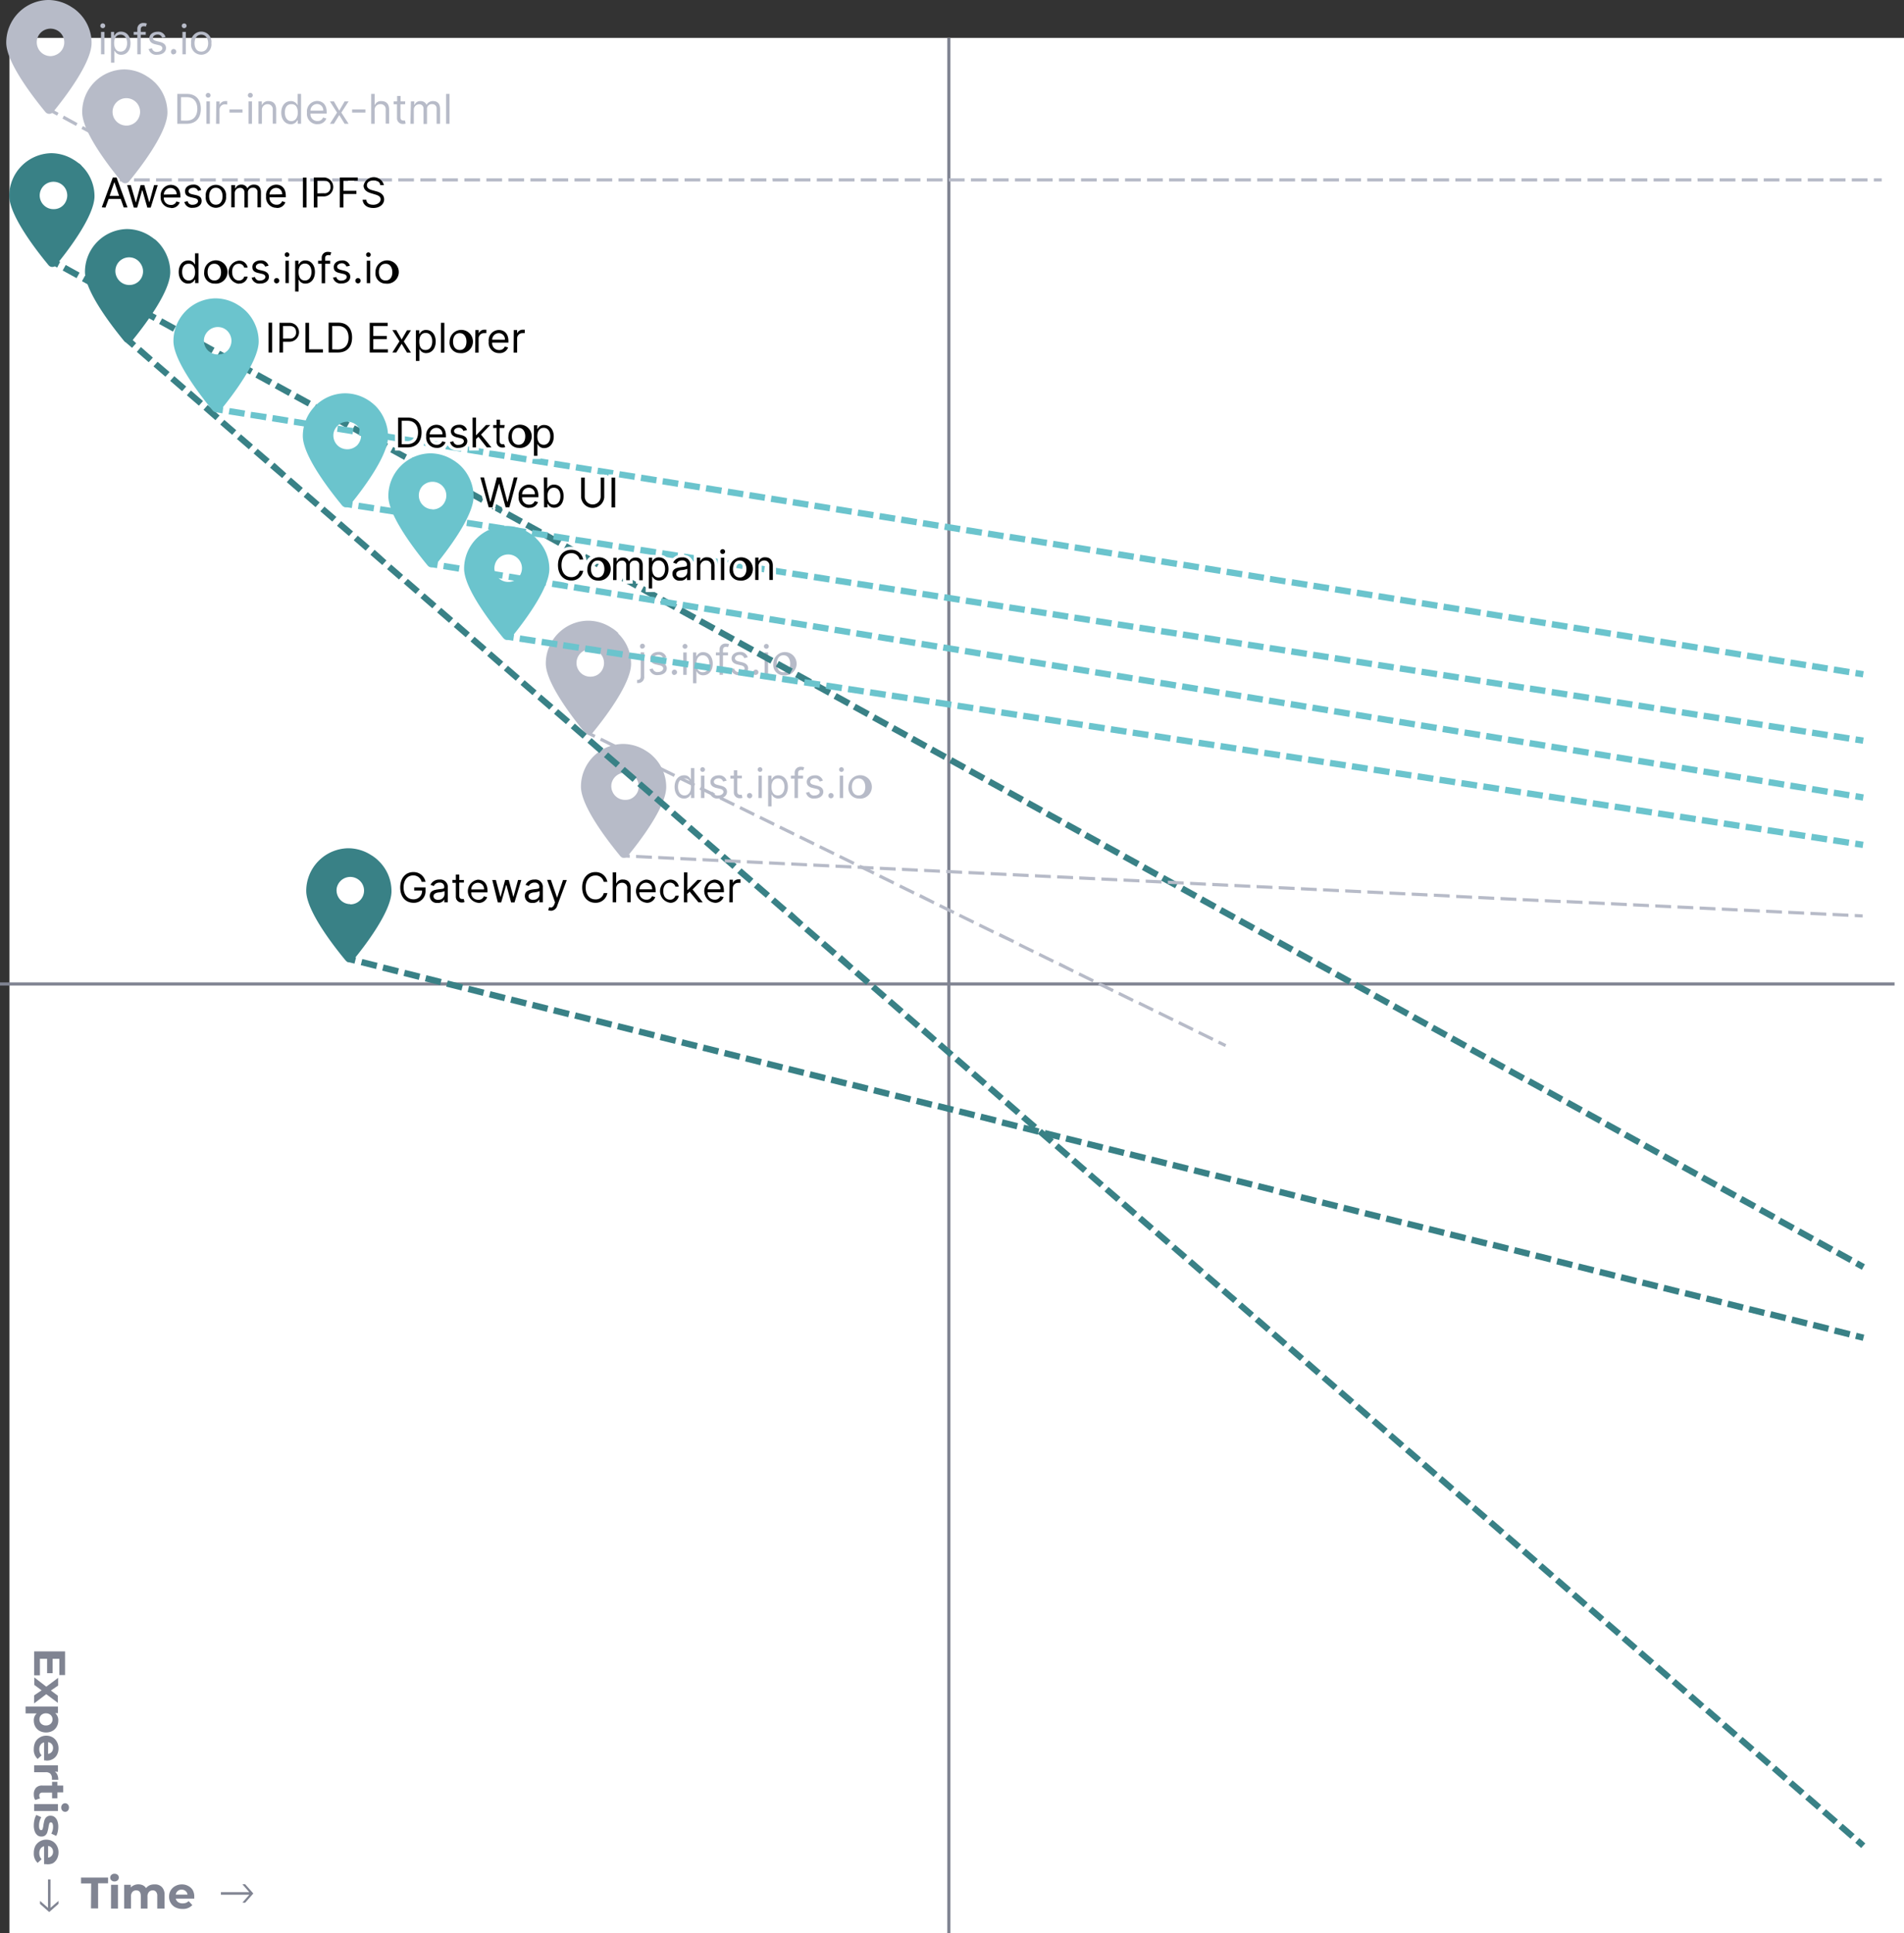 <svg xmlns="http://www.w3.org/2000/svg" viewBox="0 0 411.65 417.8"><rect x="0" y="0" width="411.65" height="417.8" fill="#333333" stroke="none"/><defs><style>.cls-1{fill:#fff;}.cls-2{fill:#808492;}.cls-3{fill:#b7bbc8;}.cls-4{fill:#398186;}.cls-5{fill:#6bc4cd;}.cls-6{fill:#010101;}</style></defs><g id="Layer_2" data-name="Layer 2"><g id="Layer_1-2" data-name="Layer 1"><rect class="cls-1" x="2.05" y="8.19" width="409.61" height="409.61"/><path class="cls-2" d="M52.4,411.19l1.5-1.72H47.76v-.55h6.13L52.4,407.2H53l1.77,2-1.77,2Zm-13.1-2.82A1.24,1.24,0,0,0,38,409.44h2.54a1.2,1.2,0,0,0-.42-.77A1.24,1.24,0,0,0,39.3,408.37ZM42,409.91s0,.15,0,.4H38a1.24,1.24,0,0,0,.5.76,1.69,1.69,0,0,0,1,.27,2.14,2.14,0,0,0,.7-.11,1.8,1.8,0,0,0,.59-.38l.79.86a2.67,2.67,0,0,1-2.12.83,3.3,3.3,0,0,1-1.54-.34,2.48,2.48,0,0,1-1-.94,2.54,2.54,0,0,1-.37-1.37,2.61,2.61,0,0,1,.36-1.36,2.53,2.53,0,0,1,1-.94,2.89,2.89,0,0,1,1.41-.35,2.79,2.79,0,0,1,1.36.33,2.32,2.32,0,0,1,1,.93A2.81,2.81,0,0,1,42,409.91Zm-8.53-2.67a2,2,0,0,1,1.53.58,2.28,2.28,0,0,1,.57,1.7v2.94H34v-2.71a1.32,1.32,0,0,0-.26-.91.87.87,0,0,0-.71-.31,1.05,1.05,0,0,0-.83.35,1.39,1.39,0,0,0-.31,1v2.58H30.44v-2.71c0-.81-.33-1.22-1-1.22a1.06,1.06,0,0,0-.82.35,1.44,1.44,0,0,0-.3,1v2.58H26.85v-5.14h1.42v.59a1.85,1.85,0,0,1,.7-.49,2.36,2.36,0,0,1,1.9,0,1.77,1.77,0,0,1,.71.62,2.21,2.21,0,0,1,.79-.62A2.64,2.64,0,0,1,33.43,407.24Zm-8.71-.64a.93.93,0,0,1-.67-.24.77.77,0,0,1-.26-.59.79.79,0,0,1,.26-.59.93.93,0,0,1,.67-.24,1,1,0,0,1,.67.23.72.72,0,0,1,.25.57.81.81,0,0,1-.25.62A1,1,0,0,1,24.72,406.6Zm-.75.72h1.49v5.14H24Zm-4.3-.29H17.52v-1.26h5.84V407H21.21v5.43H19.67Z"/><path class="cls-2" d="M8.66,410.81l1.72,1.5v-6.15h.55v6.14l1.71-1.49v.64l-2,1.77-2-1.77Zm2.81-10.61a1.28,1.28,0,0,0-.28-.85,1.2,1.2,0,0,0-.79-.42v2.53a1.2,1.2,0,0,0,.78-.42A1.23,1.23,0,0,0,11.47,400.2Zm-1.53,2.67-.41,0V399a1.22,1.22,0,0,0-.75.5,1.59,1.59,0,0,0-.28,1,1.92,1.92,0,0,0,.12.71,1.76,1.76,0,0,0,.38.58l-.86.8a2.67,2.67,0,0,1-.83-2.13,3.38,3.38,0,0,1,.33-1.53,2.59,2.59,0,0,1,1-1,2.62,2.62,0,0,1,1.37-.36,2.66,2.66,0,0,1,1.35.35,2.51,2.51,0,0,1,.95,1,2.87,2.87,0,0,1,.34,1.4,2.94,2.94,0,0,1-.32,1.37,2.35,2.35,0,0,1-.94,1A2.77,2.77,0,0,1,9.94,402.87Zm-2.63-8.39a5.28,5.28,0,0,1,.15-1.25,3.29,3.29,0,0,1,.4-1l1.07.49a3.66,3.66,0,0,0-.36.84,3.51,3.51,0,0,0-.13,1c0,.63.15.95.46.95a.33.33,0,0,0,.32-.26,3.82,3.82,0,0,0,.16-.79,9.88,9.88,0,0,1,.22-1.05,1.61,1.61,0,0,1,.44-.71,1.25,1.25,0,0,1,.9-.3,1.39,1.39,0,0,1,.86.28,1.83,1.83,0,0,1,.59.82,3.54,3.54,0,0,1,.21,1.28,5,5,0,0,1-.12,1.08,3.14,3.14,0,0,1-.33.9l-1.06-.5a2.89,2.89,0,0,0,.38-1.48,1.52,1.52,0,0,0-.13-.72.4.4,0,0,0-.34-.23.35.35,0,0,0-.34.25,5.51,5.51,0,0,0-.18.83,8.66,8.66,0,0,1-.23,1,1.47,1.47,0,0,1-.43.7,1.26,1.26,0,0,1-.88.29,1.36,1.36,0,0,1-.85-.28,1.92,1.92,0,0,1-.58-.85A3.59,3.59,0,0,1,7.31,394.48Zm5.93-3.85a.93.93,0,0,1,.24-.67.81.81,0,0,1,1.19,0,.93.93,0,0,1,.24.67,1,1,0,0,1-.23.66.73.73,0,0,1-.58.26.8.8,0,0,1-.62-.26A.92.92,0,0,1,13.24,390.63Zm-.71-.75v1.49H7.38v-1.49ZM7.63,389a1.59,1.59,0,0,1-.25-.54,2.87,2.87,0,0,1-.07-.67,2,2,0,0,1,.47-1.42,1.76,1.76,0,0,1,1.37-.5h2.11v-.8h1.15v.8h1.25v1.49H12.41v1.28H11.26V387.4H9.17a.7.7,0,0,0-.5.16.65.65,0,0,0-.18.48,1,1,0,0,0,.19.6Zm4.22-6.15a1.68,1.68,0,0,1,.56.72,2.69,2.69,0,0,1,.19,1.05H11.23c0-.16,0-.27,0-.33a1.39,1.39,0,0,0-.37-1A1.43,1.43,0,0,0,9.81,383H7.38v-1.49h5.15v1.42Zm-.38-5.08a1.28,1.28,0,0,0-.28-.85,1.2,1.2,0,0,0-.79-.42v2.53a1.2,1.2,0,0,0,.78-.42A1.23,1.23,0,0,0,11.47,377.81Zm-1.53,2.67-.41,0v-3.89a1.22,1.22,0,0,0-.75.5,1.59,1.59,0,0,0-.28,1,2,2,0,0,0,.12.71,1.76,1.76,0,0,0,.38.58l-.86.79A2.64,2.64,0,0,1,7.31,378a3.45,3.45,0,0,1,.33-1.54,2.56,2.56,0,0,1,1-1,2.62,2.62,0,0,1,1.37-.36,2.66,2.66,0,0,1,1.35.35,2.45,2.45,0,0,1,.95,1,2.87,2.87,0,0,1,.34,1.4,2.94,2.94,0,0,1-.32,1.37,2.32,2.32,0,0,1-.94.95A2.68,2.68,0,0,1,9.94,380.48Zm-1.41-8.86a1.24,1.24,0,0,0,.38.94,1.45,1.45,0,0,0,1.05.37,1.42,1.42,0,0,0,1-.37,1.21,1.21,0,0,0,.39-.94,1.24,1.24,0,0,0-.39-.94,1.46,1.46,0,0,0-1-.37,1.49,1.49,0,0,0-1.05.37A1.27,1.27,0,0,0,8.53,371.62Zm4.07.26a2.59,2.59,0,0,1-.33,1.3,2.31,2.31,0,0,1-.93.93,2.79,2.79,0,0,1-1.38.33,2.87,2.87,0,0,1-1.4-.33,2.38,2.38,0,0,1-.93-.93,2.69,2.69,0,0,1-.32-1.3,2,2,0,0,1,.62-1.55H5.53v-1.49h7v1.43h-.6A2,2,0,0,1,12.6,371.88Zm-5.22-5.45L9,365.3l-1.58-1.17v-1.62l2.59,2,2.56-1.91v1.67L11,365.34l1.5,1.12V368L10,366.13l-2.63,2Zm1.25-4.33H7.38v-5.18h6.69V362H12.83v-3.51H11.38v3.1h-1.2v-3.1H8.63Z"/><rect class="cls-2" y="212.31" width="409.61" height="0.68"/><rect class="cls-2" x="204.8" y="8.19" width="0.68" height="409.61"/><path class="cls-3" d="M27.31,27.14a3,3,0,0,1-2.75-1.83,3,3,0,0,1-.17-1.71,3,3,0,0,1,2.34-2.33,3,3,0,0,1,3.06,1.26,3,3,0,0,1,.5,1.65,2.93,2.93,0,0,1-.23,1.13,2.89,2.89,0,0,1-1.61,1.61A2.79,2.79,0,0,1,27.31,27.14Zm6.08-9.41-.53-.48,0,0-.58-.43-.16-.11a2.26,2.26,0,0,0-.26-.16A9.26,9.26,0,0,0,27,15h-.23a9.22,9.22,0,0,0-9,9.22c0,4.41,6.22,12.26,8.49,15a1,1,0,0,0,.36.28,1,1,0,0,0,.45.11,1.07,1.07,0,0,0,.46-.11,1,1,0,0,0,.36-.28c2.23-2.71,8.31-10.49,8.31-14.91a9.16,9.16,0,0,0-2.79-6.57Z"/><path class="cls-3" d="M97.19,20.3h-.75v6.45h.75Zm-8.46,6.45h.74v-3a1.15,1.15,0,0,1,1.1-1.21.9.9,0,0,1,1,.92v3.32h.75V23.6a1,1,0,0,1,1.08-1.09.91.91,0,0,1,1,1v3.24h.74V23.51c0-1.14-.61-1.66-1.47-1.66a1.51,1.51,0,0,0-1.45.82h0a1.33,1.33,0,0,0-1.3-.82,1.3,1.3,0,0,0-1.3.82h-.06v-.76h-.72Zm-1.12-4.84h-1V20.75h-.75v1.16H85.1v.63h.73v3a1.24,1.24,0,0,0,1.31,1.25,1.51,1.51,0,0,0,.56-.09l-.15-.66a1.94,1.94,0,0,1-.33,0c-.33,0-.64-.1-.64-.73V22.54h1ZM81,23.84a1.21,1.21,0,0,1,1.27-1.33,1.07,1.07,0,0,1,1.12,1.21v3h.74V23.67c0-1.24-.66-1.82-1.65-1.82a1.39,1.39,0,0,0-1.42.82H81V20.3h-.75v6.45H81ZM79,23.64H76.13v.69H79Zm-6.81-1.73h-.86l1.54,2.42-1.54,2.42h.86l1.16-1.88,1.16,1.88h.86l-1.57-2.42,1.57-2.42h-.86l-1.16,2Zm-5.07,2a1.45,1.45,0,0,1,1.43-1.43,1.32,1.32,0,0,1,1.33,1.43Zm1.51,2.91a1.89,1.89,0,0,0,1.93-1.22l-.72-.2a1.19,1.19,0,0,1-1.21.75,1.47,1.47,0,0,1-1.51-1.6h3.51v-.31c0-1.81-1.07-2.42-2.08-2.42a2.25,2.25,0,0,0-2.18,2.52A2.23,2.23,0,0,0,68.58,26.85ZM63,26.18c-.94,0-1.41-.82-1.41-1.85S62,22.51,63,22.51s1.38.73,1.38,1.82S63.86,26.18,63,26.18Zm-.1.67A1.51,1.51,0,0,0,64.28,26h.09v.74h.72V20.3h-.75v2.38h-.06a1.49,1.49,0,0,0-1.4-.83c-1.22,0-2.07,1-2.07,2.49S61.66,26.85,62.87,26.85Zm-6.28-3a1.2,1.2,0,0,1,1.24-1.33,1.07,1.07,0,0,1,1.11,1.21v3h.74V23.67c0-1.23-.66-1.82-1.64-1.82a1.42,1.42,0,0,0-1.41.82h-.06v-.76h-.72v4.84h.74ZM54.12,21.1a.51.51,0,0,0,.53-.5.53.53,0,0,0-1.06,0A.51.51,0,0,0,54.12,21.1Zm-.38,5.65h.74V21.91h-.74Zm-1.31-3.11H49.61v.69h2.82Zm-5.72,3.11h.75V23.69a1.14,1.14,0,0,1,1.22-1.14,2.43,2.43,0,0,1,.45.05v-.75l-.39,0a1.32,1.32,0,0,0-1.26.81h0v-.73h-.72ZM45,21.1a.51.51,0,0,0,.53-.5.52.52,0,0,0-.53-.51.51.51,0,0,0-.52.51A.51.51,0,0,0,45,21.1Zm-.37,5.65h.74V21.91h-.74Zm-5.5-.69V21h1.25c1.51,0,2.28,1,2.28,2.52s-.77,2.55-2.37,2.55Zm1.21.69c2,0,3.08-1.22,3.08-3.24s-1.11-3.21-3-3.21H38.33v6.45Z"/><path class="cls-3" d="M10.92,12.13a3,3,0,0,1-1.65-.51A3,3,0,0,1,8,8.58a3,3,0,0,1,.81-1.52,3,3,0,0,1,3.25-.64A2.9,2.9,0,0,1,13.4,7.51,2.94,2.94,0,0,1,13,11.26a3,3,0,0,1-1,.64A2.94,2.94,0,0,1,10.92,12.13ZM17,2.71c-.16-.16-.34-.32-.53-.48l0,0c-.18-.15-.37-.29-.57-.43l-.17-.11-.25-.16A9.33,9.33,0,0,0,10.57,0h-.22a9.22,9.22,0,0,0-9,9.22c0,4.41,6.22,12.26,8.48,15a1,1,0,0,0,.37.28,1,1,0,0,0,.9,0,1,1,0,0,0,.37-.28C13.71,21.48,19.8,13.7,19.8,9.28a9.12,9.12,0,0,0-.73-3.57A9,9,0,0,0,17,2.71Z"/><path class="cls-3" d="M43.51,11.16c-1,0-1.45-.85-1.45-1.82s.45-1.85,1.45-1.85S45,8.36,45,9.34,44.51,11.16,43.51,11.16Zm0,.67A2.22,2.22,0,0,0,45.7,9.34a2.21,2.21,0,1,0-4.38,0A2.22,2.22,0,0,0,43.51,11.83ZM39.82,6.08a.51.51,0,0,0,.52-.5.51.51,0,0,0-.52-.51.52.52,0,0,0-.53.51A.51.51,0,0,0,39.82,6.08Zm-.38,5.65h.74V6.89h-.74Zm-1.91,0a.57.57,0,1,0-.56-.57A.56.56,0,0,0,37.53,11.78ZM35.79,8a1.64,1.64,0,0,0-1.72-1.14c-1,0-1.78.58-1.78,1.4,0,.66.4,1.11,1.29,1.32l.81.19c.48.11.71.35.71.68s-.44.76-1.13.76a1,1,0,0,1-1.12-.79l-.71.18A1.67,1.67,0,0,0,34,11.83c1.13,0,1.89-.61,1.89-1.45,0-.67-.42-1.1-1.28-1.31l-.72-.18c-.57-.14-.83-.33-.83-.7s.44-.72,1-.72a1,1,0,0,1,1,.69ZM31.51,6.89H30.43V6.4c0-.48.2-.73.69-.73a1.34,1.34,0,0,1,.42.07l.21-.64a1.69,1.69,0,0,0-.7-.13,1.25,1.25,0,0,0-1.36,1.25v.67H28.9v.63h.79v4.21h.74V7.52h1.08ZM24.68,9.31c0-1.08.48-1.82,1.39-1.82s1.41.8,1.41,1.82-.48,1.85-1.41,1.85S24.68,10.41,24.68,9.31ZM24,13.55h.74V11h.07a1.5,1.5,0,0,0,1.41.84c1.21,0,2-1,2-2.51s-.84-2.49-2.06-2.49a1.47,1.47,0,0,0-1.4.83h-.09V6.89H24ZM22.22,6.08a.51.51,0,0,0,.53-.5.53.53,0,0,0-1.06,0A.51.51,0,0,0,22.22,6.08Zm-.38,5.65h.75V6.89h-.75Z"/><path class="cls-3" d="M127.61,146.24a3,3,0,0,1-1.65-.5,3,3,0,0,1-1.09-1.33,2.9,2.9,0,0,1-.17-1.72,3,3,0,0,1,.81-1.52,3,3,0,0,1,3.25-.64,3,3,0,0,1,1.33,1.1,2.91,2.91,0,0,1,.5,1.64,3,3,0,0,1-.22,1.14,2.86,2.86,0,0,1-.65,1,2.74,2.74,0,0,1-1,.64A3,3,0,0,1,127.61,146.24Zm6.08-9.41a4.88,4.88,0,0,0-.53-.48l0,0a6.07,6.07,0,0,0-.57-.43l-.17-.12-.25-.15a9.25,9.25,0,0,0-4.86-1.51H127a9.26,9.26,0,0,0-9,9.23c0,4.4,6.23,12.25,8.49,15a1.16,1.16,0,0,0,.37.29,1.06,1.06,0,0,0,.9,0,1.16,1.16,0,0,0,.37-.29c2.22-2.71,8.31-10.49,8.31-14.91a9.12,9.12,0,0,0-2.8-6.56Z"/><path class="cls-3" d="M169.39,145.28c-1,0-1.45-.86-1.45-1.83s.45-1.84,1.45-1.84,1.45.87,1.45,1.84S170.38,145.28,169.39,145.28Zm0,.66a2.52,2.52,0,1,0-2.2-2.49A2.22,2.22,0,0,0,169.39,145.94Zm-3.7-5.74a.52.52,0,0,0,.53-.51.53.53,0,0,0-1.06,0A.52.52,0,0,0,165.69,140.2Zm-.38,5.64h.75V141h-.75Zm-1.9,0a.57.57,0,0,0,.57-.56.57.57,0,0,0-1.14,0A.57.57,0,0,0,163.41,145.89Zm-1.75-3.8a1.63,1.63,0,0,0-1.71-1.15c-1,0-1.78.58-1.78,1.4,0,.67.4,1.12,1.29,1.32l.8.19c.49.12.72.35.72.68s-.44.76-1.13.76a1,1,0,0,1-1.13-.78l-.7.17a1.65,1.65,0,0,0,1.84,1.26c1.12,0,1.89-.61,1.89-1.44,0-.68-.42-1.1-1.29-1.32l-.71-.17c-.58-.14-.84-.34-.84-.71s.44-.72,1-.72a1,1,0,0,1,1,.7ZM157.39,141h-1.08v-.49c0-.48.2-.73.69-.73a1,1,0,0,1,.41.08l.22-.65a1.76,1.76,0,0,0-.71-.12,1.25,1.25,0,0,0-1.36,1.25V141h-.78v.63h.78v4.21h.75v-4.21h1.08Zm-6.83,2.42c0-1.08.48-1.81,1.38-1.81s1.42.79,1.42,1.81-.48,1.86-1.42,1.86S150.56,144.52,150.56,143.42Zm-.73,4.24h.74V145.1h.06a1.51,1.51,0,0,0,1.41.84c1.21,0,2.06-1,2.06-2.5s-.85-2.5-2.07-2.5a1.49,1.49,0,0,0-1.4.83h-.09V141h-.71Zm-1.73-7.46a.52.52,0,0,0,.53-.51.53.53,0,0,0-1.06,0A.52.52,0,0,0,148.1,140.2Zm-.38,5.64h.74V141h-.74Zm-1.9,0a.56.56,0,0,0,.56-.56.57.57,0,0,0-.56-.57.58.58,0,0,0-.57.57A.57.57,0,0,0,145.82,145.89Zm-1.75-3.8a1.64,1.64,0,0,0-1.72-1.15c-1,0-1.77.58-1.77,1.4,0,.67.39,1.12,1.28,1.32l.81.19c.49.12.72.35.72.68s-.44.76-1.14.76a1,1,0,0,1-1.12-.78l-.71.17a1.67,1.67,0,0,0,1.85,1.26c1.12,0,1.89-.61,1.89-1.44,0-.68-.43-1.1-1.29-1.32l-.72-.17c-.57-.14-.83-.34-.83-.71s.44-.72,1-.72a1,1,0,0,1,1.05.7Zm-5.17-1.89a.52.52,0,0,0,.53-.51.53.53,0,0,0-1.06,0A.52.52,0,0,0,138.9,140.2Zm-.37.8v5.2c0,.49-.2.77-.65.77h-.14v.69h.15a1.29,1.29,0,0,0,1.39-1.46V141Z"/><path class="cls-3" d="M135.12,172.86a2.94,2.94,0,0,1-1.65-.5,3,3,0,0,1-1.26-3,3,3,0,0,1,4.06-2.16,2.9,2.9,0,0,1,1.33,1.09,3,3,0,0,1,.28,2.78,3,3,0,0,1-1.62,1.61A3,3,0,0,1,135.12,172.86Zm6.08-9.41a4.88,4.88,0,0,0-.53-.48l0,0c-.18-.15-.37-.29-.57-.43l-.17-.11-.25-.16a9.33,9.33,0,0,0-4.86-1.5h-.22a9.24,9.24,0,0,0-9,9.22c0,4.41,6.23,12.26,8.49,15a1,1,0,0,0,.37.29,1.06,1.06,0,0,0,.9,0,.93.93,0,0,0,.36-.29c2.23-2.7,8.32-10.49,8.32-14.91a9.11,9.11,0,0,0-.73-3.56A9,9,0,0,0,141.2,163.45Z"/><path class="cls-3" d="M185.63,171.9c-1,0-1.45-.86-1.45-1.83s.46-1.84,1.45-1.84,1.45.87,1.45,1.84S186.63,171.9,185.63,171.9Zm0,.67a2.53,2.53,0,1,0-2.19-2.5A2.24,2.24,0,0,0,185.63,172.57Zm-3.69-5.75a.51.51,0,1,0-.53-.5A.52.52,0,0,0,181.94,166.82Zm-.38,5.65h.74v-4.84h-.74Zm-1.9.05a.57.57,0,0,0,0-1.14.57.57,0,0,0,0,1.14Zm-1.75-3.81a1.64,1.64,0,0,0-1.72-1.15c-1,0-1.77.58-1.77,1.4,0,.67.39,1.12,1.28,1.33l.81.19c.49.11.72.34.72.68s-.44.75-1.14.75a1,1,0,0,1-1.12-.78l-.71.18a1.67,1.67,0,0,0,1.84,1.26c1.13,0,1.9-.62,1.9-1.45,0-.67-.43-1.1-1.29-1.31l-.72-.18c-.57-.14-.83-.33-.83-.7s.44-.72,1-.72a1,1,0,0,1,1.05.69Zm-4.27-1.08h-1.09v-.49c0-.48.2-.74.69-.74a1.27,1.27,0,0,1,.42.08l.21-.64a1.69,1.69,0,0,0-.7-.13,1.26,1.26,0,0,0-1.36,1.25v.67H171v.63h.78v4.21h.74v-4.21h1.09Zm-6.84,2.42c0-1.09.48-1.82,1.39-1.82s1.41.8,1.41,1.82-.48,1.85-1.41,1.85S166.8,171.14,166.8,170.05Zm-.73,4.23h.75v-2.56h.06a1.49,1.49,0,0,0,1.41.85c1.21,0,2.05-1,2.05-2.51s-.84-2.5-2.06-2.5a1.46,1.46,0,0,0-1.4.84h-.09v-.77h-.72Zm-1.73-7.46a.51.51,0,1,0-.53-.5A.52.52,0,0,0,164.34,166.82Zm-.37,5.65h.74v-4.84H164Zm-1.91.05a.57.57,0,1,0-.56-.57A.57.57,0,0,0,162.06,172.52Zm-1.66-4.89h-1v-1.16h-.74v1.16h-.74v.63h.74v3a1.24,1.24,0,0,0,1.31,1.25,1.49,1.49,0,0,0,.55-.09l-.15-.67a1.06,1.06,0,0,1-.33,0c-.33,0-.64-.1-.64-.73v-2.82h1Zm-3.31,1.08a1.63,1.63,0,0,0-1.71-1.15c-1,0-1.78.58-1.78,1.4,0,.67.39,1.12,1.28,1.33l.81.19c.49.11.72.34.72.68s-.44.75-1.14.75a1,1,0,0,1-1.12-.78l-.7.18a1.66,1.66,0,0,0,1.84,1.26c1.12,0,1.89-.62,1.89-1.45,0-.67-.42-1.1-1.29-1.31l-.72-.18c-.57-.14-.83-.33-.83-.7s.44-.72,1-.72a1,1,0,0,1,1,.69Zm-5.16-1.89a.51.51,0,1,0-.53-.5A.52.52,0,0,0,151.93,166.82Zm-.38,5.65h.75v-4.84h-.75ZM148,171.9c-.93,0-1.41-.82-1.41-1.85s.47-1.82,1.41-1.82,1.39.73,1.39,1.82S148.87,171.9,148,171.9Zm-.1.67a1.49,1.49,0,0,0,1.41-.85h.09v.75h.72V166h-.74v2.39h-.07a1.46,1.46,0,0,0-1.4-.84c-1.22,0-2.06,1-2.06,2.5S146.66,172.57,147.87,172.57Z"/><path class="cls-3" d="M25.8,32.28l1.46.8.32-.6-1.46-.8Zm-4.1-2.21,2.93,1.58.32-.6L22,29.47Zm-4.1-2.22,2.93,1.58.33-.6-2.93-1.58Zm-4.09-2.22,2.92,1.58.33-.6L13.83,25ZM10.88,24.2l1.46.79.32-.6L11.2,23.6Z"/><path class="cls-3" d="M405.13,39.22h1.7v-.68h-1.7Zm-4.77,0h3.41v-.68h-3.41Zm-4.76,0H399v-.68h-3.4Zm-4.76,0h3.4v-.68h-3.4Zm-4.76,0h3.4v-.68h-3.4Zm-4.76,0h3.4v-.68h-3.4Zm-4.76,0H380v-.68h-3.4Zm-4.77,0h3.41v-.68h-3.41Zm-4.76,0h3.4v-.68H367Zm-4.76,0h3.4v-.68h-3.4Zm-4.76,0h3.4v-.68h-3.4Zm-4.76,0h3.4v-.68h-3.4Zm-4.76,0h3.4v-.68H348Zm-4.77,0h3.41v-.68h-3.41Zm-4.76,0h3.4v-.68h-3.4Zm-4.76,0h3.4v-.68h-3.4Zm-4.76,0h3.4v-.68h-3.4Zm-4.76,0h3.4v-.68h-3.4Zm-4.76,0h3.4v-.68h-3.4Zm-4.77,0h3.41v-.68h-3.41Zm-4.76,0h3.4v-.68h-3.4Zm-4.76,0h3.4v-.68h-3.4Zm-4.76,0h3.4v-.68h-3.4Zm-4.76,0H299v-.68h-3.4Zm-4.76,0h3.4v-.68h-3.4Zm-4.77,0h3.41v-.68h-3.41Zm-4.76,0h3.4v-.68h-3.4Zm-4.76,0H280v-.68h-3.4Zm-4.76,0h3.4v-.68h-3.4Zm-4.76,0h3.4v-.68H267Zm-4.76,0h3.4v-.68h-3.4Zm-4.77,0h3.41v-.68h-3.41Zm-4.76,0h3.4v-.68h-3.4Zm-4.76,0h3.4v-.68H248Zm-4.76,0h3.4v-.68h-3.4Zm-4.76,0h3.4v-.68h-3.4Zm-4.76,0h3.4v-.68h-3.4Zm-4.77,0h3.41v-.68h-3.41Zm-4.76,0h3.4v-.68h-3.4Zm-4.76,0h3.4v-.68h-3.4Zm-4.76,0h3.4v-.68h-3.4Zm-4.76,0h3.4v-.68h-3.4Zm-4.76,0h3.4v-.68h-3.4Zm-4.77,0h3.41v-.68h-3.41Zm-4.76,0H199v-.68h-3.4Zm-4.76,0h3.4v-.68h-3.4Zm-4.76,0h3.4v-.68h-3.4Zm-4.76,0h3.4v-.68h-3.4Zm-4.76,0H180v-.68h-3.4Zm-4.77,0h3.41v-.68H171.8Zm-4.76,0h3.4v-.68H167Zm-4.76,0h3.4v-.68h-3.4Zm-4.76,0h3.4v-.68h-3.4Zm-4.76,0h3.4v-.68h-3.4Zm-4.76,0h3.4v-.68H148Zm-4.77,0h3.41v-.68h-3.41Zm-4.76,0h3.4v-.68h-3.4Zm-4.76,0h3.4v-.68h-3.4Zm-4.76,0h3.4v-.68H129Zm-4.76,0h3.4v-.68h-3.4Zm-4.76,0h3.4v-.68h-3.4Zm-4.77,0h3.41v-.68h-3.41Zm-4.76,0h3.4v-.68h-3.4Zm-4.76,0h3.4v-.68h-3.4Zm-4.76,0h3.4v-.68h-3.4Zm-4.76,0H99v-.68h-3.4Zm-4.76,0h3.4v-.68h-3.4Zm-4.77,0H89.5v-.68H86.09Zm-4.76,0h3.4v-.68h-3.4Zm-4.76,0H80v-.68h-3.4Zm-4.76,0h3.4v-.68h-3.4Zm-4.76,0h3.4v-.68h-3.4Zm-4.76,0h3.4v-.68h-3.4Zm-4.77,0h3.41v-.68H57.52Zm-4.76,0h3.4v-.68h-3.4Zm-4.76,0h3.4v-.68H48Zm-4.76,0h3.4v-.68h-3.4Zm-4.76,0h3.4v-.68h-3.4Zm-4.76,0h3.4v-.68h-3.4Zm-4.77,0h3.41v-.68H29Zm-3.06,0h1.7v-.68h-1.7Z"/><path class="cls-4" d="M401.05,273.59l1.49.82.66-1.19-1.49-.83Zm-4.17-2.32,3,1.65.66-1.19-3-1.65ZM392.72,269l3,1.65.67-1.19-3-1.65Zm-4.17-2.31,3,1.65.66-1.2-3-1.65Zm-4.17-2.32,3,1.65.66-1.19-3-1.65ZM380.22,262l3,1.65.67-1.19-3-1.65Zm-4.17-2.31,3,1.65.66-1.2-3-1.65Zm-4.17-2.32,3,1.66.66-1.2-3-1.65Zm-4.16-2.31,3,1.65.67-1.19-3-1.65Zm-4.17-2.31,3,1.65.66-1.19-3-1.66Zm-4.17-2.32,3,1.66.66-1.2-3-1.65Zm-4.16-2.31,3,1.65.67-1.19-3-1.65Zm-4.17-2.31,3,1.65.66-1.19-3-1.66Zm-4.17-2.32,3,1.66.66-1.2-3-1.65Zm-4.16-2.31,3,1.65.67-1.19-3-1.65Zm-4.17-2.31,3,1.65.66-1.19-3-1.66Zm-4.17-2.32,3,1.66L338,237l-3-1.65Zm-4.16-2.31,3,1.65.67-1.19-3-1.65ZM326.05,232l3,1.65.66-1.19-3-1.66Zm-4.17-2.32,3,1.66.66-1.2-3-1.65Zm-4.16-2.31,3,1.65.67-1.19-3-1.65ZM313.55,225l3,1.65.66-1.19-3-1.66Zm-4.17-2.31,3,1.65.66-1.2-3-1.65Zm-4.16-2.32,3,1.65.67-1.19-3-1.65Zm-4.17-2.31,3,1.65.66-1.19-3-1.66Zm-4.17-2.31,3,1.65.66-1.2-3-1.65Zm-4.16-2.32,3,1.65.67-1.19-3-1.65Zm-4.17-2.31,3,1.65.66-1.19-3-1.65Zm-4.17-2.31,3,1.65.66-1.2-3-1.65Zm-4.16-2.32,3,1.65.67-1.19-3-1.65Zm-4.17-2.31,3,1.65.66-1.19-3-1.65Zm-4.17-2.31,3,1.65.66-1.2-3-1.65Zm-4.16-2.32,3,1.66.67-1.2-3-1.65Zm-4.17-2.31,3,1.65.66-1.19-3-1.65Zm-4.17-2.31,3,1.65.66-1.19-3-1.66Zm-4.16-2.32,3,1.66.67-1.2-3-1.65Zm-4.17-2.31,3,1.65.66-1.19-3-1.65ZM246.88,188l3,1.65.66-1.19-3-1.66Zm-4.16-2.32,3,1.66.67-1.2-3-1.65Zm-4.17-2.31,3,1.65.66-1.19-3-1.65Zm-4.17-2.31,3,1.65.66-1.19-3-1.66Zm-4.16-2.32,3,1.66.67-1.2-3-1.65Zm-4.17-2.31,3,1.65.66-1.19-3-1.65Zm-4.17-2.31,3,1.65.66-1.19-3-1.66Zm-4.16-2.32,3,1.66.67-1.2-3-1.65Zm-4.17-2.31,3,1.65.66-1.19-3-1.65Zm-4.17-2.31,3,1.65.66-1.19-3-1.66Zm-4.16-2.32,3,1.66.67-1.2-3-1.65Zm-4.17-2.31,3,1.65.66-1.19-3-1.65Zm-4.17-2.31,3,1.65.66-1.19-3-1.66Zm-4.16-2.31,3,1.65.67-1.2-3-1.65Zm-4.17-2.32,3,1.65.66-1.19-3-1.65Zm-4.17-2.31,3,1.65.66-1.19-3-1.65ZM180.22,151l3,1.65.67-1.2-3-1.65Zm-4.17-2.32,3,1.65.66-1.19-3-1.65Zm-4.16-2.31,3,1.65.66-1.19-3-1.65Zm-4.17-2.31,3,1.65.67-1.2-3-1.65Zm-4.17-2.32,3,1.66.66-1.2-3-1.65Zm-4.16-2.31,3,1.65.66-1.19-3-1.65Zm-4.17-2.31,3,1.65.67-1.19-3-1.66Zm-4.17-2.32,3,1.66.66-1.2-3-1.65Zm-4.16-2.31,3,1.65.66-1.19-3-1.65Zm-4.17-2.31,3,1.65.67-1.19-3-1.66Zm-4.17-2.32,3,1.66.66-1.2-3-1.65Zm-4.16-2.31,3,1.65L138,126l-3-1.65Zm-4.17-2.31,3,1.65.66-1.19-3-1.66Zm-4.17-2.32,3,1.66.66-1.2-3-1.65Zm-4.16-2.31,3,1.65.66-1.19-3-1.65Zm-4.17-2.31,3,1.65.66-1.19-3-1.66ZM113.55,114l3,1.66.66-1.2-3-1.65Zm-4.16-2.31,3,1.65.66-1.19-3-1.65Zm-4.17-2.31,3,1.65.66-1.19-3-1.66ZM101.05,107l3,1.65.66-1.2-3-1.65Zm-4.16-2.32,3,1.65.66-1.19-3-1.65Zm-4.17-2.31,3,1.65.66-1.19-3-1.66Zm-4.17-2.31,3,1.65.66-1.2-3-1.65Zm-4.16-2.32,3,1.65L88,98.24l-3-1.65Zm-4.17-2.31,3,1.65.66-1.19-3-1.65Zm-4.17-2.31,3,1.65.66-1.2-3-1.65Zm-4.16-2.32,3,1.66.67-1.2-3-1.65Zm-4.17-2.31,3,1.65L71.36,89l-3-1.65Zm-4.17-2.31,3,1.65.66-1.2-3-1.65ZM59.39,83.9l3,1.66.67-1.2-3-1.65Zm-4.17-2.31,3,1.65.66-1.19-3-1.65Zm-4.17-2.31,3,1.65.66-1.19-3-1.66ZM46.89,77l3,1.66.67-1.2-3-1.65Zm-4.17-2.31,3,1.65.66-1.19-3-1.65Zm-4.17-2.31,3,1.65.66-1.19-3-1.66ZM34.39,70l3,1.66.67-1.2-3-1.65Zm-4.17-2.31,3,1.65.66-1.19-3-1.65ZM26.05,65.4l3,1.65.66-1.19-3-1.66Zm-4.16-2.32,3,1.66.67-1.2-3-1.65Zm-4.17-2.31,3,1.65.66-1.19-3-1.65Zm-4.17-2.31,3,1.65.66-1.19-3-1.66ZM10.88,57l1.48.83L13,56.6l-1.49-.82Z"/><path class="cls-4" d="M401.11,398.26l1.28,1.12.9-1L402,397.23Zm-3.61-3.12,2.57,2.23.9-1-2.58-2.24ZM393.89,392l2.58,2.23.89-1L394.79,391Zm-3.61-3.13,2.58,2.23.89-1-2.57-2.23Zm-3.6-3.13,2.57,2.24.9-1-2.58-2.23Zm-3.61-3.13,2.58,2.24.89-1L384,381.59Zm-3.61-3.13,2.58,2.24.89-1-2.57-2.24Zm-3.6-3.12,2.57,2.23.9-1-2.58-2.23Zm-3.61-3.13,2.58,2.23.89-1-2.58-2.23Zm-3.61-3.13,2.58,2.23.89-1-2.57-2.23ZM365,367l2.58,2.24.9-1L365.93,366Zm-3.6-3.13,2.57,2.24.9-1-2.58-2.24Zm-3.61-3.12L360.4,363l.89-1-2.58-2.24Zm-3.61-3.13,2.58,2.23.89-1-2.57-2.23Zm-3.6-3.13,2.57,2.23.9-1-2.58-2.23ZM347,351.34l2.58,2.23.89-1-2.58-2.23Zm-3.61-3.13,2.58,2.24.89-1-2.57-2.23Zm-3.61-3.13,2.58,2.24.9-1-2.58-2.24Zm-3.6-3.12,2.57,2.23.9-1-2.58-2.24Zm-3.61-3.13,2.58,2.23.89-1-2.57-2.23ZM329,335.7l2.58,2.23.89-1-2.57-2.23Zm-3.6-3.13,2.57,2.23.9-1-2.58-2.23Zm-3.61-3.13,2.58,2.24.89-1-2.58-2.23Zm-3.61-3.13,2.58,2.24.89-1L319,325.28Zm-3.6-3.12,2.57,2.23.9-1-2.58-2.24Zm-3.61-3.13,2.57,2.23.9-1L311.82,319Zm-3.61-3.13,2.58,2.23.89-1-2.57-2.23Zm-3.61-3.13,2.58,2.23.9-1-2.58-2.23Zm-3.6-3.13,2.57,2.24.9-1L301,309.64Zm-3.61-3.13,2.58,2.24.89-1-2.58-2.24Zm-3.61-3.12,2.58,2.23.89-1-2.57-2.24Zm-3.6-3.13,2.57,2.23.9-1-2.58-2.23Zm-3.61-3.13,2.58,2.23.89-1-2.58-2.23ZM282.07,295l2.58,2.23.89-1L283,294Zm-3.61-3.13,2.58,2.24.9-1-2.58-2.24Zm-3.6-3.13,2.57,2.24.9-1-2.58-2.24Zm-3.61-3.12,2.58,2.23.89-1-2.57-2.24Zm-3.61-3.13,2.58,2.23.89-1-2.57-2.23Zm-3.6-3.13,2.57,2.23.9-1-2.58-2.23Zm-3.61-3.13,2.58,2.23.89-1-2.58-2.23Zm-3.61-3.13,2.58,2.24.89-1-2.57-2.24Zm-3.6-3.13,2.57,2.24.9-1L254.11,269Zm-3.61-3.12,2.57,2.23.9-1-2.58-2.24ZM246,263.75l2.58,2.23.89-1-2.57-2.23Zm-3.61-3.13,2.58,2.23.89-1-2.57-2.23Zm-3.6-3.13,2.57,2.24.9-1-2.58-2.23Zm-3.61-3.13,2.58,2.24.89-1-2.58-2.24Zm-3.61-3.13,2.58,2.24.89-1-2.57-2.24Zm-3.6-3.12,2.57,2.23.9-1-2.58-2.24ZM224.36,245l2.57,2.23.9-1L225.25,244Zm-3.61-3.13,2.58,2.23.89-1-2.57-2.23Zm-3.61-3.13,2.58,2.24.9-1L218,237.69Zm-3.6-3.13,2.57,2.24.9-1-2.58-2.24Zm-3.61-3.13,2.58,2.24.89-1-2.58-2.24Zm-3.61-3.12,2.58,2.23.89-1-2.57-2.24Zm-3.6-3.13,2.57,2.23.9-1-2.58-2.23Zm-3.61-3.13,2.58,2.23.89-1L200,222.05ZM195.5,220l2.58,2.24.89-1-2.57-2.23Zm-3.6-3.13,2.57,2.24.9-1-2.58-2.24Zm-3.61-3.13,2.57,2.24.9-1-2.58-2.24Zm-3.61-3.12,2.58,2.23.89-1-2.57-2.24Zm-3.61-3.13,2.58,2.23.89-1L182,206.41Zm-3.6-3.13,2.57,2.23.9-1-2.58-2.23Zm-3.61-3.13,2.58,2.24.89-1-2.58-2.23Zm-3.61-3.13,2.58,2.24.89-1L171.15,197Zm-3.6-3.13,2.57,2.24.9-1-2.58-2.24ZM163,191.8l2.58,2.23.89-1-2.58-2.24Zm-3.61-3.13L162,190.9l.89-1-2.57-2.23Zm-3.61-3.13,2.58,2.23.9-1-2.58-2.23Zm-3.6-3.13,2.57,2.24.9-1-2.58-2.23Zm-3.61-3.13,2.58,2.24.89-1-2.57-2.24ZM145,176.15l2.58,2.24.89-1-2.57-2.24ZM141.4,173l2.57,2.23.9-1L142.29,172Zm-3.61-3.13,2.58,2.23.89-1-2.58-2.23Zm-3.61-3.13,2.58,2.23.89-1-2.57-2.23Zm-3.6-3.13,2.57,2.24.9-1-2.58-2.23ZM127,160.51l2.57,2.24.9-1-2.58-2.24Zm-3.61-3.13,2.58,2.24.89-1-2.57-2.24Zm-3.61-3.12,2.58,2.23.9-1-2.58-2.23Zm-3.6-3.13,2.57,2.23.9-1L117,150.1ZM112.54,148l2.58,2.23.89-1L113.43,147Zm-3.61-3.13,2.58,2.24.89-1-2.57-2.23Zm-3.6-3.13L107.9,144l.9-1-2.58-2.24Zm-3.61-3.12,2.58,2.23.89-1-2.58-2.24Zm-3.61-3.13,2.58,2.23.89-1L99,134.46Zm-3.61-3.13,2.58,2.23.9-1-2.58-2.23Zm-3.6-3.13,2.57,2.23.9-1-2.58-2.23Zm-3.61-3.13,2.58,2.24.89-1-2.57-2.23ZM83.68,123l2.58,2.24.89-1-2.57-2.24Zm-3.6-3.12,2.57,2.23.9-1L81,118.81Zm-3.61-3.13L79.05,119l.89-1-2.58-2.23Zm-3.61-3.13,2.58,2.23.89-1-2.57-2.23Zm-3.6-3.13,2.57,2.23.9-1-2.58-2.23Zm-3.61-3.13,2.57,2.24.9-1-2.58-2.24ZM62,104.2l2.58,2.24.89-1-2.57-2.24Zm-3.61-3.12L61,103.31l.9-1L59.33,100ZM54.83,98l2.57,2.23.9-1-2.58-2.23Zm-3.61-3.13,2.58,2.23.89-1-2.58-2.23Zm-3.61-3.13,2.58,2.23.89-1-2.57-2.23ZM44,88.56l2.57,2.24.9-1L44.9,87.53ZM40.4,85.43,43,87.67l.89-1L41.29,84.4Zm-3.61-3.12,2.58,2.23.89-1-2.57-2.24Zm-3.61-3.13,2.58,2.23.9-1-2.58-2.23Zm-3.6-3.13,2.57,2.23.9-1L30.47,75Zm-2.32-2,1.29,1.12.89-1L28.15,73Z"/><path class="cls-5" d="M401.06,146.13l1.67.27.22-1.35-1.68-.27Zm-4.69-.75,3.35.54.21-1.35-3.35-.54Zm-4.69-.76,3.35.54.21-1.35-3.34-.54Zm-4.69-.75,3.35.54.22-1.35-3.35-.54Zm-4.69-.76,3.35.54.22-1.35-3.35-.53Zm-4.69-.75,3.35.54.22-1.35-3.35-.54Zm-4.69-.76,3.35.54.22-1.34-3.35-.54Zm-4.69-.75,3.35.54.22-1.35-3.35-.54Zm-4.68-.75,3.34.53.22-1.34-3.35-.54Zm-4.69-.76,3.35.54.21-1.35-3.35-.54Zm-4.69-.75,3.35.54.21-1.35-3.35-.54Zm-4.69-.76,3.35.54L353,137l-3.34-.54Zm-4.69-.75,3.35.54.22-1.35-3.35-.54Zm-4.69-.76,3.35.54.22-1.35-3.35-.54Zm-4.69-.75,3.35.54.22-1.35-3.35-.54Zm-4.69-.76,3.35.54.22-1.35-3.35-.53Zm-4.69-.75,3.35.54.22-1.35-3.35-.54Zm-4.69-.76,3.35.54.22-1.34-3.35-.54Zm-4.68-.75,3.35.54.21-1.35-3.35-.54ZM312,131.8l3.35.53.21-1.34-3.35-.54Zm-4.69-.76,3.35.54.21-1.35-3.35-.54Zm-4.69-.75,3.35.54.22-1.35-3.35-.54Zm-4.69-.76,3.35.54.22-1.35-3.35-.54Zm-4.69-.75,3.35.54.22-1.35-3.35-.54Zm-4.69-.76,3.35.54.22-1.35-3.35-.53Zm-4.69-.75,3.35.54.22-1.35-3.35-.54Zm-4.69-.76,3.35.54.22-1.34-3.35-.54Zm-4.68-.75,3.34.54L278,125l-3.35-.54Zm-4.69-.76,3.35.54.21-1.34-3.35-.54Zm-4.69-.75,3.35.54.21-1.35-3.35-.54Zm-4.69-.75,3.35.53.22-1.34-3.35-.54Zm-4.69-.76,3.35.54.22-1.35-3.35-.54ZM251,122l3.35.54.22-1.35-3.35-.54Zm-4.69-.76,3.35.54.22-1.35-3.35-.54Zm-4.69-.75L245,121l.22-1.35-3.35-.54Zm-4.69-.76,3.35.54.22-1.35-3.35-.53Zm-4.68-.75,3.34.54.22-1.35-3.35-.54Zm-4.69-.76,3.35.54.21-1.34-3.35-.54Zm-4.69-.75,3.35.54.21-1.35-3.35-.54Zm-4.69-.75,3.35.53.22-1.34-3.35-.54ZM213.5,116l3.35.54.22-1.35-3.35-.54Zm-4.69-.75,3.35.53.22-1.34-3.35-.54Zm-4.69-.76,3.35.54.22-1.35-3.35-.54Zm-4.69-.75,3.35.54.22-1.35-3.35-.54Zm-4.69-.76,3.35.54.22-1.35-3.35-.54Zm-4.68-.75,3.34.54.22-1.35-3.35-.54Zm-4.69-.76,3.35.54.21-1.35-3.35-.53Zm-4.69-.75,3.35.54.21-1.35-3.35-.54Zm-4.69-.76,3.35.54.21-1.34-3.34-.54Zm-4.69-.75,3.35.54.22-1.35-3.35-.54Zm-4.69-.75,3.35.53.22-1.34-3.35-.54Zm-4.69-.76,3.35.54.22-1.35-3.35-.54Zm-4.69-.75,3.35.53.22-1.34-3.35-.54Zm-4.69-.76,3.35.54.22-1.35-3.35-.54Zm-4.68-.75,3.34.54.22-1.35-3.35-.54Zm-4.69-.76,3.35.54.21-1.35-3.35-.54Zm-4.69-.75,3.35.54.21-1.35-3.35-.54Zm-4.69-.76,3.35.54.21-1.35-3.34-.53Zm-4.69-.75,3.35.54.22-1.35-3.35-.54Zm-4.69-.76,3.35.54.22-1.34-3.35-.54Zm-4.69-.75,3.35.54.22-1.35-3.35-.54Zm-4.69-.75,3.35.53.22-1.34-3.35-.54Zm-4.69-.76,3.35.54.22-1.35L110.56,98Zm-4.68-.75,3.34.54.22-1.35-3.35-.54ZM101,97.84l3.35.54.21-1.35-3.35-.54Zm-4.69-.75,3.35.54.21-1.35-3.35-.54Zm-4.69-.76,3.35.54.21-1.35L91.81,95Zm-4.69-.75,3.35.54.22-1.35-3.35-.54Zm-4.69-.76,3.35.54L85.78,94l-3.35-.53Zm-4.69-.75,3.35.54.22-1.35-3.35-.54Zm-4.69-.76,3.35.54.22-1.34L73.05,92Zm-4.69-.75,3.35.54.22-1.35-3.35-.54Zm-4.68-.75,3.34.53L67,91l-3.35-.54Zm-4.69-.76,3.35.54.21-1.35L59,89.7Zm-4.69-.75,3.35.54.21-1.35L54.29,89Zm-4.69-.76,3.35.54L53,88.73l-3.34-.54Zm-3-.48,1.68.27L48.27,88l-1.68-.27Z"/><path class="cls-4" d="M401.08,289.35l1.65.41.33-1.32-1.65-.41Zm-4.61-1.15,3.29.82.33-1.32-3.29-.83ZM391.85,287l3.3.83.33-1.33-3.3-.82Zm-4.61-1.15,3.29.82.33-1.32-3.29-.82Zm-4.62-1.15,3.3.82.33-1.32-3.3-.83ZM378,283.58l3.29.83.33-1.33-3.29-.82Zm-4.62-1.15,3.3.82.33-1.32-3.3-.83Zm-4.61-1.16,3.29.83.33-1.33-3.29-.82Zm-4.62-1.15,3.3.83.33-1.33-3.3-.82ZM359.54,279l3.3.82.33-1.32-3.29-.83Zm-4.61-1.16,3.3.83.33-1.33-3.3-.82Zm-4.62-1.15,3.3.82.33-1.32-3.29-.83Zm-4.61-1.15,3.3.82.33-1.32-3.3-.83Zm-4.62-1.16,3.3.83.33-1.33-3.3-.82Zm-4.61-1.15,3.3.82.33-1.32-3.3-.83ZM331.85,272l3.3.83.33-1.33-3.3-.82Zm-4.61-1.15,3.29.82.34-1.32-3.3-.82Zm-4.62-1.15,3.3.82.33-1.32-3.3-.83ZM318,268.58l3.29.83.34-1.33-3.3-.82Zm-4.62-1.15,3.3.82.33-1.32-3.3-.83Zm-4.61-1.15,3.29.82.33-1.33-3.29-.82Zm-4.62-1.16,3.3.83.33-1.33-3.3-.82ZM299.55,264l3.29.82.33-1.32-3.29-.83Zm-4.62-1.16,3.3.83.33-1.33-3.3-.82Zm-4.61-1.15,3.29.82.33-1.32-3.29-.82Zm-4.62-1.15,3.3.82.33-1.32-3.3-.83Zm-4.61-1.16,3.29.83.33-1.33-3.29-.82Zm-4.62-1.15,3.3.82.33-1.32-3.3-.83ZM271.85,257l3.3.83.33-1.33-3.29-.82Zm-4.61-1.15,3.3.82.33-1.32-3.3-.82Zm-4.62-1.15,3.3.82.33-1.32-3.29-.83ZM258,253.58l3.3.83.33-1.33-3.3-.82Zm-4.62-1.15,3.3.82.33-1.32-3.3-.83Zm-4.61-1.15,3.3.82.33-1.33-3.3-.82Zm-4.62-1.16,3.3.83.33-1.33-3.3-.82ZM239.55,249l3.29.82.34-1.32-3.3-.83Zm-4.62-1.16,3.3.83.33-1.33-3.3-.82Zm-4.61-1.15,3.29.82.34-1.32-3.3-.82Zm-4.62-1.15,3.3.82.33-1.32-3.3-.83Zm-4.61-1.16,3.29.83.33-1.33-3.29-.82Zm-4.62-1.15,3.3.82.33-1.32-3.3-.83ZM211.86,242l3.29.83.33-1.33-3.29-.82Zm-4.62-1.15,3.3.83.33-1.33-3.3-.82Zm-4.61-1.15,3.29.82.33-1.32-3.29-.83ZM198,238.58l3.3.83.33-1.33-3.3-.82Zm-4.61-1.15,3.29.82.33-1.32-3.29-.83Zm-4.62-1.15,3.3.82.33-1.32-3.3-.83Zm-4.62-1.16,3.3.83.33-1.33-3.29-.82ZM179.55,234l3.3.82.33-1.32-3.3-.83Zm-4.62-1.16,3.3.83.33-1.33-3.29-.82Zm-4.61-1.15,3.3.82.33-1.32-3.3-.82Zm-4.62-1.15,3.3.82.33-1.32-3.3-.83Zm-4.61-1.16,3.29.83.34-1.33-3.3-.82Zm-4.62-1.15,3.3.82.33-1.32-3.3-.83Zm-4.61-1.15,3.29.82.34-1.33-3.3-.82Zm-4.62-1.16,3.3.83.33-1.33-3.3-.82Zm-4.61-1.15,3.29.82.33-1.32-3.29-.83ZM138,223.58l3.3.83.33-1.33-3.3-.82Zm-4.61-1.15,3.29.82.33-1.32-3.29-.82Zm-4.62-1.15,3.3.82.33-1.32-3.3-.83Zm-4.61-1.16,3.29.83.33-1.33-3.29-.82ZM119.55,219l3.3.82.33-1.32-3.3-.83Zm-4.61-1.16,3.29.83.33-1.33-3.29-.82Zm-4.62-1.15,3.3.82.33-1.32-3.3-.82Zm-4.61-1.15,3.29.82.33-1.32-3.29-.83Zm-4.62-1.16,3.3.83.33-1.33-3.3-.82Zm-4.62-1.15,3.3.82.33-1.32-3.29-.83Zm-4.61-1.15,3.3.82.33-1.32-3.3-.83Zm-4.62-1.16,3.3.83.33-1.33-3.29-.82Zm-4.61-1.15,3.3.82.33-1.32-3.3-.83ZM78,208.58l3.3.83.33-1.33-3.3-.82Zm-3-.74,1.64.41.34-1.32-1.65-.41Z"/><path class="cls-3" d="M401,198.2l1.71.08,0-.68-1.71-.08Zm-4.79-.23,3.42.17,0-.69-3.42-.16Zm-4.79-.23,3.42.16,0-.68-3.42-.16Zm-4.79-.23,3.42.16,0-.68-3.42-.16Zm-4.79-.23,3.42.16,0-.68-3.42-.17Zm-4.79-.24,3.42.17,0-.68-3.42-.17Zm-4.8-.23,3.43.17,0-.68-3.42-.17Zm-4.79-.23,3.43.17,0-.69-3.42-.16Zm-4.79-.23,3.42.16,0-.68-3.42-.16Zm-4.79-.23,3.42.16,0-.68-3.43-.16Zm-4.79-.23,3.42.16,0-.68-3.43-.17Zm-4.79-.24,3.42.17,0-.68-3.42-.17Zm-4.79-.23,3.42.17,0-.68-3.42-.17Zm-4.79-.23,3.42.17,0-.69-3.42-.16ZM334,195l3.42.16,0-.68-3.42-.16Zm-4.79-.23,3.42.16,0-.68-3.42-.16Zm-4.79-.23,3.42.16,0-.68-3.42-.17Zm-4.8-.24,3.43.17,0-.68-3.42-.17Zm-4.79-.23,3.43.17,0-.68-3.42-.17ZM310,193.8l3.42.17,0-.69-3.42-.16Zm-4.79-.23,3.42.17,0-.69-3.43-.16Zm-4.79-.23,3.42.16,0-.68-3.43-.16Zm-4.79-.23,3.42.16,0-.68-3.42-.17Zm-4.79-.24,3.42.17,0-.68-3.42-.17Zm-4.79-.23,3.42.17,0-.68-3.42-.17Zm-4.79-.23,3.42.17,0-.68-3.42-.17Zm-4.79-.23,3.42.17,0-.69-3.42-.16Zm-4.79-.23,3.42.16,0-.68-3.42-.16Zm-4.8-.23,3.43.16,0-.68-3.42-.17Zm-4.79-.23,3.43.16,0-.68-3.42-.17Zm-4.79-.24,3.42.17,0-.68-3.42-.17ZM252.5,191l3.42.17,0-.68-3.43-.17Zm-4.79-.23,3.42.17,0-.69-3.43-.16Zm-4.79-.23,3.42.16,0-.68-3.42-.16Zm-4.79-.23,3.42.16,0-.68-3.42-.16Zm-4.79-.23,3.42.16,0-.68-3.42-.17Zm-4.79-.24L232,190l0-.68-3.42-.17Zm-4.79-.23,3.42.17,0-.68-3.42-.17Zm-4.8-.23,3.43.17,0-.69-3.42-.16Zm-4.79-.23,3.43.16,0-.68-3.42-.16Zm-4.79-.23,3.43.16,0-.68-3.42-.16Zm-4.79-.23,3.42.16,0-.68-3.42-.17Zm-4.79-.24,3.42.17,0-.68-3.43-.17Zm-4.79-.23,3.42.17,0-.68-3.43-.17Zm-4.79-.23,3.42.17,0-.69-3.42-.16Zm-4.79-.23,3.42.16,0-.68-3.42-.16Zm-4.79-.23,3.42.16,0-.68-3.42-.16Zm-4.79-.23,3.42.16,0-.68-3.42-.17Zm-4.79-.24,3.42.17,0-.68-3.42-.17Zm-4.8-.23,3.43.17,0-.68-3.42-.17Zm-4.79-.23,3.43.17,0-.69-3.42-.16Zm-4.79-.23,3.43.16,0-.68-3.42-.16Zm-4.79-.23,3.42.16,0-.68-3.43-.16Zm-4.79-.23,3.42.16,0-.68-3.43-.17Zm-4.79-.24,3.42.17,0-.68-3.43-.17Zm-4.79-.23,3.42.17,0-.68-3.42-.17Zm-3.08-.15,1.71.09,0-.69-1.71-.08Z"/><path class="cls-3" d="M263.29,225.52l1.54.75.3-.61-1.54-.75ZM259,223.41l3.08,1.51.3-.62-3.08-1.5Zm-4.31-2.11,3.08,1.5.3-.61L255,220.68Zm-4.31-2.12,3.08,1.51.3-.61-3.08-1.51Zm-4.31-2.11,3.08,1.51.3-.61-3.08-1.51ZM241.74,215l3.08,1.51.3-.61L242,214.35Zm-4.31-2.11,3.08,1.51.3-.62-3.07-1.5Zm-4.3-2.11,3.07,1.5.3-.61-3.07-1.51Zm-4.31-2.12,3.07,1.51.3-.61L229.12,208Zm-4.31-2.11,3.07,1.51.31-.61-3.08-1.51Zm-4.31-2.11,3.08,1.51.3-.61-3.08-1.51Zm-4.31-2.11L219,203.8l.3-.62-3.08-1.51Zm-4.31-2.11,3.08,1.5.3-.61-3.08-1.51Zm-4.31-2.12,3.08,1.51.3-.61-3.08-1.51ZM203,196l3.08,1.51.3-.61-3.08-1.51Zm-4.31-2.11,3.08,1.51.3-.61L199,193.23Zm-4.31-2.11,3.08,1.51.3-.62-3.08-1.51ZM190,189.62l3.08,1.5.3-.61L190.33,189Zm-4.31-2.12L188.8,189l.3-.61L186,186.89Zm-4.31-2.11,3.08,1.51.3-.61-3.08-1.51Zm-4.31-2.11,3.08,1.51.3-.61-3.08-1.51Zm-4.31-2.11,3.08,1.51.3-.62-3.08-1.51Zm-4.31-2.11,3.08,1.5.3-.61-3.08-1.51Zm-4.3-2.12,3.07,1.51.3-.61-3.07-1.51Zm-4.31-2.11,3.07,1.51.3-.61-3.07-1.51Zm-4.31-2.11,3.07,1.51.3-.61-3.07-1.51Zm-4.31-2.11,3.08,1.51.3-.62L151.55,170Zm-4.31-2.11L150,170l.3-.61-3.08-1.51Zm-4.31-2.12,3.08,1.51.3-.61-3.08-1.51Zm-4.31-2.11,3.08,1.51.3-.61-3.08-1.51ZM134,162.16l3.08,1.51.3-.61-3.08-1.51Zm-4.31-2.11,3.08,1.51.3-.62L130,159.43Zm-2.77-1.36,1.54.75.3-.61-1.54-.75Z"/><path class="cls-5" d="M401,183l1.69.26.21-1.35-1.69-.26Zm-4.73-.73,3.38.52.2-1.35-3.38-.52Zm-4.74-.73,3.38.52.21-1.35-3.38-.52Zm-4.73-.72,3.38.52.2-1.35-3.38-.52Zm-4.74-.73,3.38.52.21-1.35-3.38-.52Zm-4.73-.73,3.38.52.21-1.35-3.39-.52Zm-4.74-.72,3.38.52.21-1.35-3.38-.52Zm-4.73-.73,3.38.52.21-1.35-3.39-.52Zm-4.74-.73,3.38.52.21-1.35-3.38-.52Zm-4.73-.72,3.38.52.21-1.35-3.39-.52Zm-4.74-.73,3.38.52.21-1.35-3.38-.52ZM349,175l3.38.52.21-1.35-3.38-.52Zm-4.74-.72,3.39.51.2-1.34-3.38-.52Zm-4.73-.73,3.38.52.21-1.35-3.38-.52Zm-4.74-.73,3.39.52.2-1.35-3.38-.52Zm-4.73-.72,3.38.51.21-1.34-3.38-.52Zm-4.74-.73,3.39.52.2-1.35-3.38-.52Zm-4.73-.73,3.38.52.21-1.35-3.38-.52Zm-4.73-.72,3.38.51.2-1.34-3.38-.52Zm-4.74-.73,3.38.52.21-1.35-3.38-.52Zm-4.73-.73,3.38.52.21-1.35-3.39-.52Zm-4.74-.72,3.38.51.21-1.35-3.38-.51Zm-4.73-.73,3.38.52.21-1.35-3.39-.52Zm-4.74-.73,3.38.52.21-1.35-3.38-.52Zm-4.73-.72,3.38.51.21-1.35-3.39-.51Zm-4.74-.73,3.38.52.21-1.35-3.38-.52Zm-4.73-.73,3.38.52.21-1.35-3.38-.52Zm-4.74-.72,3.39.51.2-1.35-3.38-.51Zm-4.73-.73,3.38.52.21-1.35-3.38-.52Zm-4.74-.73,3.39.52.2-1.35-3.38-.52Zm-4.73-.72,3.38.51.21-1.35-3.38-.51Zm-4.74-.73,3.39.52.2-1.35-3.38-.52Zm-4.73-.73,3.38.52.21-1.35-3.38-.52ZM244.8,159l3.38.52.2-1.35-3.38-.51Zm-4.74-.72,3.38.52.21-1.35-3.38-.52Zm-4.73-.73,3.38.52.2-1.35-3.38-.52Zm-4.74-.73,3.38.52.21-1.35-3.38-.51Zm-4.73-.72,3.38.52.21-1.35-3.39-.52Zm-4.74-.73,3.38.52.21-1.35-3.38-.52Zm-4.73-.73,3.38.52.21-1.35-3.39-.52Zm-4.74-.72,3.38.52.21-1.35-3.38-.52Zm-4.73-.73,3.38.52.21-1.35-3.39-.52Zm-4.74-.73,3.38.52.21-1.35-3.38-.52Zm-4.73-.72,3.38.52.21-1.35-3.38-.52Zm-4.74-.73,3.39.52.2-1.35-3.38-.52ZM188,150.3l3.38.52.21-1.35-3.38-.52Zm-4.74-.72,3.39.52.2-1.35-3.38-.52Zm-4.73-.73,3.38.52.21-1.35-3.38-.52Zm-4.74-.73,3.39.52.2-1.35-3.38-.52ZM169,147.4l3.38.52.21-1.35-3.38-.52Zm-4.73-.73,3.38.52.2-1.35-3.38-.52Zm-4.74-.73,3.38.52.21-1.35-3.38-.52Zm-4.73-.72,3.38.52.21-1.35-3.39-.52Zm-4.74-.73,3.38.52.21-1.35-3.38-.52Zm-4.73-.73,3.38.52.21-1.35-3.39-.52Zm-4.74-.72,3.38.52.21-1.35-3.38-.52Zm-4.73-.73,3.38.52.21-1.35L136.1,141Zm-4.74-.73,3.38.52.21-1.35-3.38-.52Zm-4.73-.72,3.38.52L130,140l-3.38-.52Zm-4.74-.73,3.39.52.2-1.35-3.38-.52ZM117,139.4l3.38.52.21-1.35-3.38-.52Zm-4.74-.72,3.39.52.2-1.35-3.38-.52Zm-3-.47,1.69.26.21-1.35-1.69-.26Z"/><path class="cls-5" d="M401.05,172.75l1.68.28.22-1.35-1.68-.28Zm-4.69-.76,3.35.54.22-1.34-3.35-.55Zm-4.7-.77,3.36.55.22-1.35-3.36-.55Zm-4.69-.76,3.35.54.22-1.34-3.35-.55Zm-4.7-.77,3.35.55.22-1.35-3.35-.55Zm-4.7-.76,3.36.54.22-1.35-3.36-.54Zm-4.69-.77,3.35.55.22-1.35-3.35-.55Zm-4.7-.77,3.36.55.22-1.35-3.36-.54Zm-4.69-.76,3.35.55.22-1.35-3.35-.55Zm-4.7-.77,3.35.55.22-1.35-3.35-.54Zm-4.7-.76,3.36.55.22-1.35-3.36-.55Zm-4.69-.77,3.35.55.22-1.35-3.35-.54Zm-4.7-.76,3.36.54.22-1.34-3.36-.55ZM340,162.8l3.35.55.22-1.35-3.35-.55Zm-4.7-.76,3.35.54.22-1.34-3.35-.55Zm-4.7-.77,3.36.55.22-1.35-3.36-.55Zm-4.69-.76,3.35.54.22-1.34-3.35-.55Zm-4.7-.77,3.36.55.22-1.35-3.36-.55Zm-4.69-.77,3.35.55.22-1.35-3.35-.54Zm-4.7-.76,3.35.55.22-1.35-3.35-.55Zm-4.7-.77,3.36.55.22-1.35-3.36-.54Zm-4.69-.76,3.35.55.22-1.35-3.35-.55Zm-4.7-.77,3.36.55.22-1.35-3.36-.54Zm-4.69-.76,3.35.54.22-1.34-3.35-.55Zm-4.7-.77,3.35.55.22-1.35-3.35-.55Zm-4.7-.76,3.36.54.22-1.34-3.36-.55Zm-4.69-.77,3.35.55.22-1.35-3.35-.55Zm-4.7-.76,3.36.54.22-1.34-3.36-.55Zm-4.69-.77,3.35.55.22-1.35-3.35-.55Zm-4.7-.76,3.35.54.22-1.35-3.35-.54Zm-4.7-.77,3.36.55.22-1.35-3.36-.55Zm-4.69-.77,3.35.55.22-1.35-3.35-.54Zm-4.7-.76,3.36.55.22-1.35-3.36-.55Zm-4.69-.77,3.35.55.22-1.35-3.35-.54Zm-4.7-.76,3.35.54.22-1.34-3.35-.55Zm-4.7-.77,3.36.55.22-1.35-3.36-.54ZM232,145.2l3.35.54.22-1.34-3.35-.55Zm-4.7-.77,3.36.55.22-1.35-3.36-.55Zm-4.69-.76,3.35.54.22-1.34-3.35-.55Zm-4.7-.77,3.35.55.22-1.35-3.35-.55Zm-4.7-.76,3.36.54.22-1.35-3.36-.54Zm-4.69-.77,3.35.55.22-1.35-3.35-.55Zm-4.7-.77,3.36.55.22-1.35-3.36-.54Zm-4.69-.76,3.35.55.22-1.35-3.35-.55Zm-4.7-.77,3.35.55.22-1.35-3.35-.54Zm-4.7-.76,3.36.55.22-1.35L190,137Zm-4.69-.77,3.35.55.22-1.35-3.35-.54Zm-4.7-.76,3.36.54.22-1.34-3.36-.55Zm-4.69-.77,3.35.55.22-1.35-3.35-.55Zm-4.7-.76,3.35.54.22-1.34-3.35-.55Zm-4.7-.77,3.36.55.22-1.35-3.36-.55Zm-4.69-.76,3.35.54.22-1.35-3.35-.54Zm-4.7-.77,3.36.55.22-1.35-3.36-.55Zm-4.69-.77,3.35.55.22-1.35-3.35-.54Zm-4.7-.76,3.35.55.22-1.35-3.35-.55Zm-4.7-.77,3.36.55.22-1.35-3.36-.54Zm-4.69-.76,3.35.55.22-1.35-3.35-.55Zm-4.7-.77,3.36.55.22-1.35-3.36-.54Zm-4.69-.76,3.35.54.22-1.34-3.35-.55Zm-4.7-.77,3.35.55.22-1.35-3.35-.55Zm-4.7-.76,3.36.54.22-1.34-3.36-.55Zm-4.69-.77,3.35.55.22-1.35-3.35-.55Zm-4.7-.76,3.36.54.22-1.34-3.36-.55Zm-4.69-.77,3.35.55.22-1.35-3.35-.55Zm-4.7-.76,3.35.54.22-1.35-3.35-.54Zm-4.7-.77,3.36.55.22-1.35L96,121.65Zm-3-.49,1.67.27.22-1.35L93,121.16Z"/><path class="cls-5" d="M401.06,160.48l1.67.26.21-1.35-1.67-.26Zm-4.7-.73,3.36.52.21-1.35-3.35-.52Zm-4.69-.74,3.35.53.22-1.35-3.36-.53Zm-4.69-.73,3.35.52.21-1.34-3.35-.53Zm-4.69-.73,3.35.52.21-1.35-3.35-.52Zm-4.69-.73,3.35.52.21-1.35-3.35-.52Zm-4.69-.73,3.35.52.21-1.35-3.35-.52Zm-4.69-.73,3.35.52.21-1.35-3.35-.52Zm-4.69-.74,3.35.53.21-1.35-3.35-.52Zm-4.69-.73,3.35.53.21-1.35-3.35-.53Zm-4.69-.73,3.35.52.21-1.34-3.35-.53Zm-4.69-.73,3.35.52.21-1.35-3.35-.52Zm-4.7-.73,3.35.52.22-1.35-3.36-.52Zm-4.69-.73,3.35.52.21-1.35-3.35-.52Zm-4.69-.73,3.35.52.21-1.35-3.35-.52Zm-4.69-.74L334,150l.21-1.35-3.35-.52Zm-4.69-.73,3.35.53.21-1.35-3.35-.53Zm-4.69-.73,3.35.52.21-1.34-3.35-.53Zm-4.69-.73,3.35.52.21-1.35-3.35-.52Zm-4.69-.73,3.35.52.21-1.35-3.35-.52Zm-4.69-.73,3.35.52.21-1.35-3.35-.52Zm-4.69-.73,3.35.52.21-1.35-3.35-.52Zm-4.7-.74,3.36.53.21-1.35-3.35-.52Zm-4.69-.73,3.35.53.21-1.35-3.35-.53Zm-4.69-.73,3.35.52.21-1.34-3.35-.53Zm-4.69-.73,3.35.52.21-1.35-3.35-.52Zm-4.69-.73,3.35.52.21-1.35-3.35-.52Zm-4.69-.73,3.35.52.21-1.35-3.35-.52Zm-4.69-.73,3.35.52.21-1.35-3.35-.52Zm-4.69-.74,3.35.53.21-1.35-3.35-.52Zm-4.69-.73,3.35.53.21-1.35-3.35-.53Zm-4.69-.73,3.35.52.21-1.34-3.35-.53Zm-4.69-.73,3.35.52.21-1.35-3.35-.52Zm-4.7-.73,3.35.52.22-1.35-3.36-.52Zm-4.69-.73,3.35.52.21-1.35-3.35-.52Zm-4.69-.73,3.35.52.21-1.35-3.35-.52Zm-4.69-.74,3.35.53.21-1.35-3.35-.52Zm-4.69-.73,3.35.53.21-1.35-3.35-.53Zm-4.69-.73,3.35.52.21-1.34-3.35-.53Zm-4.69-.73,3.35.52.21-1.35-3.35-.52Zm-4.69-.73,3.35.52.21-1.35-3.35-.52Zm-4.69-.73,3.35.52.21-1.35-3.35-.52Zm-4.69-.73,3.35.52.21-1.35-3.35-.52Zm-4.7-.74,3.36.53.21-1.35-3.36-.52Zm-4.69-.73,3.35.53.21-1.35-3.35-.53Zm-4.69-.73,3.35.52.21-1.34-3.35-.53Zm-4.69-.73,3.35.52.21-1.35-3.35-.52Zm-4.69-.73,3.35.52.21-1.35-3.35-.52Zm-4.69-.73,3.35.52.21-1.35L176.1,124Zm-4.69-.73,3.35.52.21-1.35-3.35-.52Zm-4.69-.74,3.35.53.21-1.35-3.35-.52Zm-4.69-.73,3.35.53.21-1.35-3.35-.53Zm-4.69-.73,3.35.52.21-1.35-3.35-.52Zm-4.7-.73,3.36.52.21-1.35-3.35-.52Zm-4.69-.73,3.35.52.21-1.35-3.35-.52Zm-4.69-.73,3.35.52.21-1.35-3.35-.52Zm-4.69-.73,3.35.52.21-1.35-3.35-.52Zm-4.69-.74,3.35.53.21-1.35-3.35-.52Zm-4.69-.73,3.35.53.21-1.35-3.35-.53Zm-4.69-.73,3.35.52.21-1.35L124.5,116Zm-4.69-.73,3.35.52.21-1.35-3.35-.52Zm-4.69-.73,3.35.52.21-1.35-3.35-.52Zm-4.69-.73,3.35.52.21-1.35-3.35-.52Zm-4.69-.73,3.35.52.21-1.35-3.35-.52Zm-4.7-.74,3.35.53.22-1.35-3.36-.52Zm-4.69-.73,3.35.53.21-1.35-3.35-.53Zm-4.69-.73,3.35.52.21-1.35-3.35-.52Zm-4.69-.73,3.35.52.21-1.35L87,110.12Zm-4.69-.73,3.35.52.21-1.35-3.35-.52ZM77.38,110l3.35.52.21-1.35-3.35-.52Zm-3-.47,1.68.26.21-1.35-1.68-.26Z"/><path class="cls-4" d="M27.94,61.59a3,3,0,0,1-2.75-1.84A2.94,2.94,0,0,1,25,58a3,3,0,0,1,.81-1.52,3,3,0,0,1,3.25-.64A3,3,0,0,1,30.42,57a2.94,2.94,0,0,1-.37,3.75,2.88,2.88,0,0,1-1,.64A3,3,0,0,1,27.94,61.59ZM34,52.17a6.11,6.11,0,0,0-.53-.47l-.05,0c-.18-.15-.37-.29-.57-.43l-.17-.11L32.45,51a9.33,9.33,0,0,0-4.86-1.5h-.22a9.26,9.26,0,0,0-9,9.23c0,4.4,6.23,12.25,8.49,15a1.06,1.06,0,0,0,.37.29,1.06,1.06,0,0,0,.9,0,1,1,0,0,0,.36-.29c2.23-2.71,8.32-10.49,8.32-14.91a9.12,9.12,0,0,0-.73-3.57A9.38,9.38,0,0,0,34,52.17Z"/><path class="cls-6" d="M83.37,60.62c-1,0-1.45-.85-1.45-1.82S82.38,57,83.37,57s1.45.87,1.45,1.84S84.37,60.62,83.37,60.62Zm0,.67a2.52,2.52,0,1,0-2.19-2.49A2.22,2.22,0,0,0,83.37,61.29Zm-3.69-5.75a.5.5,0,1,0-.53-.5A.51.51,0,0,0,79.68,55.54Zm-.38,5.65h.75V56.35H79.3Zm-1.9.05a.57.57,0,1,0-.57-.56A.57.57,0,0,0,77.4,61.24Zm-1.75-3.8a1.63,1.63,0,0,0-1.71-1.15c-1,0-1.78.58-1.78,1.4s.39,1.11,1.28,1.32l.81.19c.49.11.72.35.72.68s-.44.76-1.14.76a1,1,0,0,1-1.12-.78L72,60a1.66,1.66,0,0,0,1.84,1.26c1.12,0,1.89-.61,1.89-1.45,0-.67-.42-1.1-1.29-1.31l-.72-.17c-.57-.15-.83-.34-.83-.71s.44-.72,1-.72a1,1,0,0,1,1,.69Zm-4.27-1.09H70.29v-.49c0-.48.21-.73.7-.73a1.26,1.26,0,0,1,.41.07l.22-.64a1.8,1.8,0,0,0-.71-.12,1.25,1.25,0,0,0-1.36,1.24v.67h-.78V57h.78v4.21h.74V57h1.09Zm-6.83,2.42c0-1.08.47-1.81,1.38-1.81s1.41.79,1.41,1.81-.48,1.85-1.41,1.85S64.55,59.87,64.55,58.77ZM63.81,63h.75V60.45h.06a1.5,1.5,0,0,0,1.41.84c1.21,0,2.06-1,2.06-2.51s-.85-2.49-2.07-2.49a1.47,1.47,0,0,0-1.4.83h-.09v-.77h-.72Zm-1.72-7.47a.5.5,0,1,0-.53-.5A.51.51,0,0,0,62.09,55.54Zm-.38,5.65h.74V56.35h-.74Zm-1.9.05a.57.57,0,1,0-.57-.56A.56.56,0,0,0,59.81,61.24Zm-1.75-3.8a1.64,1.64,0,0,0-1.72-1.15c-1,0-1.78.58-1.78,1.4S55,58.8,55.85,59l.81.19c.49.11.72.35.72.68s-.45.76-1.14.76a1,1,0,0,1-1.12-.78l-.71.17a1.67,1.67,0,0,0,1.84,1.26c1.13,0,1.89-.61,1.89-1.45,0-.67-.42-1.1-1.28-1.31l-.72-.17c-.57-.15-.83-.34-.83-.71s.44-.72,1-.72a1,1,0,0,1,1,.69Zm-6.42,3.85a1.79,1.79,0,0,0,1.9-1.51H52.8a1.12,1.12,0,0,1-1.16.84c-.89,0-1.45-.73-1.45-1.85S50.77,57,51.64,57a1.14,1.14,0,0,1,1.16.84h.74a1.81,1.81,0,0,0-1.92-1.51,2.52,2.52,0,0,0,0,5Zm-5.3-.67c-1,0-1.45-.85-1.45-1.82S45.35,57,46.34,57s1.45.87,1.45,1.84S47.34,60.62,46.34,60.62Zm0,.67a2.52,2.52,0,1,0-2.19-2.49A2.22,2.22,0,0,0,46.34,61.29Zm-5.55-.67c-.93,0-1.41-.81-1.41-1.85S39.85,57,40.79,57s1.39.73,1.39,1.81S41.69,60.62,40.79,60.62Zm-.1.67a1.5,1.5,0,0,0,1.41-.84h.09v.74h.72V54.74h-.74v2.38H42.1a1.47,1.47,0,0,0-1.4-.83c-1.22,0-2.06,1-2.06,2.49S39.48,61.29,40.69,61.29Z"/><path class="cls-4" d="M75.73,195.39a2.94,2.94,0,0,1-1.65-.5,3,3,0,0,1-1.27-3,3,3,0,0,1,2.34-2.32,3,3,0,0,1,3.06,1.26,2.94,2.94,0,0,1,.27,2.78,2.95,2.95,0,0,1-2.75,1.83ZM81.81,186c-.17-.17-.35-.33-.53-.48l0,0c-.18-.15-.38-.29-.58-.43l-.16-.12-.26-.15a9.17,9.17,0,0,0-4.85-1.5h-.22a9.22,9.22,0,0,0-9,9.22c0,4.4,6.22,12.26,8.49,15a1.12,1.12,0,0,0,.36.29,1,1,0,0,0,.46.1,1,1,0,0,0,.45-.1,1.12,1.12,0,0,0,.36-.29c2.23-2.7,8.31-10.49,8.31-14.91A9.06,9.06,0,0,0,81.81,186Z"/><path class="cls-6" d="M157.68,195h.75v-3.07a1.14,1.14,0,0,1,1.22-1.13,2.43,2.43,0,0,1,.45,0v-.76h-.39a1.32,1.32,0,0,0-1.26.81h0v-.73h-.72ZM153,192.19a1.44,1.44,0,0,1,1.43-1.43,1.32,1.32,0,0,1,1.33,1.43Zm1.51,2.91a1.88,1.88,0,0,0,1.93-1.23l-.72-.2a1.18,1.18,0,0,1-1.21.76,1.46,1.46,0,0,1-1.51-1.6h3.51v-.32c0-1.8-1.07-2.42-2.08-2.42a2.52,2.52,0,0,0,.08,5Zm-6.66-.1h.74v-1.82l.52-.48L151,195h.94l-2.2-2.78,2-2.06h-.92l-2.12,2.15h-.09v-3.77h-.74Zm-3,.1a1.79,1.79,0,0,0,1.9-1.52h-.74a1.13,1.13,0,0,1-1.16.85c-.88,0-1.45-.73-1.45-1.85s.58-1.82,1.45-1.82a1.13,1.13,0,0,1,1.16.85h.74a1.8,1.8,0,0,0-1.91-1.52,2.53,2.53,0,0,0,0,5Zm-6.61-2.91a1.44,1.44,0,0,1,1.43-1.43,1.31,1.31,0,0,1,1.32,1.43Zm1.51,2.91a1.86,1.86,0,0,0,1.92-1.23l-.71-.2a1.18,1.18,0,0,1-1.21.76,1.46,1.46,0,0,1-1.51-1.6h3.51v-.32c0-1.8-1.07-2.42-2.08-2.42a2.52,2.52,0,0,0,.08,5Zm-6.53-3a1.22,1.22,0,0,1,1.27-1.32,1.07,1.07,0,0,1,1.12,1.21v3h.75v-3.08c0-1.24-.67-1.83-1.66-1.83a1.41,1.41,0,0,0-1.42.82h-.06v-2.37h-.75V195h.75Zm-1.91-1.52a2.53,2.53,0,0,0-2.6-2.11c-1.65,0-2.84,1.28-2.84,3.32s1.19,3.31,2.84,3.31a2.52,2.52,0,0,0,2.6-2.1h-.78a1.76,1.76,0,0,1-1.82,1.37c-1.17,0-2.09-.9-2.09-2.58s.92-2.58,2.09-2.58a1.75,1.75,0,0,1,1.82,1.37Zm-12.26,6.25a1.46,1.46,0,0,0,1.43-1.11l2.06-5.53h-.82L120.44,194h0l-1.34-3.85h-.81L120,195l-.13.38c-.28.74-.61.81-1.15.67l-.19.65A1.38,1.38,0,0,0,119.1,196.81Zm-3.77-2.37c-.59,0-1-.26-1-.78s.52-.74,1.1-.82a3.86,3.86,0,0,0,1.28-.28v.68A1.24,1.24,0,0,1,115.33,194.44Zm-.11.67a1.53,1.53,0,0,0,1.44-.77h0V195h.75v-3.19a1.59,1.59,0,0,0-1.79-1.72,2,2,0,0,0-1.94,1.14l.7.25a1.32,1.32,0,0,1,1.26-.73.89.89,0,0,1,1,1v0c0,.36-.36.32-1.24.44s-1.88.31-1.88,1.42A1.49,1.49,0,0,0,115.22,195.11Zm-7.54-.11h.73l1.06-3.72h.08l1,3.72h.74l1.47-4.84H112l-1,3.69h0l-1-3.69h-.79l-1,3.7h0l-1-3.7h-.78Zm-5.74-2.81a1.44,1.44,0,0,1,1.43-1.43,1.32,1.32,0,0,1,1.33,1.43Zm1.51,2.91a1.88,1.88,0,0,0,1.93-1.23l-.72-.2a1.18,1.18,0,0,1-1.21.76,1.46,1.46,0,0,1-1.51-1.6h3.51v-.32c0-1.8-1.07-2.42-2.08-2.42a2.52,2.52,0,0,0,.08,5Zm-3.1-4.94h-1V189h-.75v1.16h-.73v.63h.73v3a1.24,1.24,0,0,0,1.31,1.25,1.51,1.51,0,0,0,.56-.09l-.15-.67a1.11,1.11,0,0,1-.33,0c-.33,0-.64-.1-.64-.73v-2.82h1Zm-5.57,4.28c-.59,0-1-.26-1-.78s.52-.74,1.1-.82a3.86,3.86,0,0,0,1.28-.28v.68A1.24,1.24,0,0,1,94.78,194.44Zm-.11.67a1.52,1.52,0,0,0,1.44-.77h0V195h.75v-3.19a1.59,1.59,0,0,0-1.79-1.72,2,2,0,0,0-1.94,1.14l.7.25a1.32,1.32,0,0,1,1.26-.73.89.89,0,0,1,1,1v0c0,.36-.36.32-1.24.44s-1.88.31-1.88,1.42A1.49,1.49,0,0,0,94.67,195.11Zm-3.51-4.55H92a2.6,2.6,0,0,0-2.65-2.11c-1.65,0-2.82,1.28-2.82,3.32s1.16,3.31,2.87,3.31A2.49,2.49,0,0,0,92,192.46v-.69H89.55v.69h1.7a1.79,1.79,0,0,1-1.88,1.89c-1.19,0-2.11-.9-2.11-2.58s.92-2.58,2.06-2.58A1.82,1.82,0,0,1,91.16,190.56Z"/><path class="cls-4" d="M11.56,45.2a2.91,2.91,0,0,1-1.65-.5,3,3,0,0,1-1.1-1.33,3,3,0,0,1-.17-1.71,3,3,0,0,1,.82-1.52,3,3,0,0,1,4.58.45,3,3,0,0,1,.5,1.65,2.93,2.93,0,0,1-.23,1.13A2.89,2.89,0,0,1,12.7,45,3,3,0,0,1,11.56,45.2Zm6.08-9.41c-.17-.17-.35-.33-.53-.48l-.05,0-.58-.43-.16-.11a2.26,2.26,0,0,0-.26-.16,9.26,9.26,0,0,0-4.85-1.5H11a9.29,9.29,0,0,0-6.37,2.79A9.2,9.2,0,0,0,2,42.3c0,4.41,6.22,12.26,8.49,15a1,1,0,0,0,.36.29,1,1,0,0,0,.45.1,1,1,0,0,0,.46-.1,1,1,0,0,0,.36-.29c2.23-2.7,8.31-10.49,8.31-14.91a9.16,9.16,0,0,0-2.79-6.56Z"/><path class="cls-6" d="M82.21,40H83a2.25,2.25,0,0,0-4.39.1c0,.87.63,1.38,1.64,1.67L81,42c.68.19,1.29.43,1.29,1.07s-.68,1.18-1.58,1.18-1.45-.34-1.51-1.08H78.4c.08,1.06.93,1.78,2.32,1.78s2.33-.82,2.33-1.86c0-1.21-1.14-1.61-1.81-1.78l-.66-.18c-.48-.12-1.25-.38-1.25-1.07S79.9,39,80.76,39,82.13,39.33,82.21,40Zm-8.74,4.84h.78V41.92h2.8v-.69h-2.8V39.05h3.09v-.7H73.47Zm-4.85-3.05V39.05H70c1.05,0,1.45.57,1.45,1.35A1.26,1.26,0,0,1,70,41.76Zm-.78,3.05h.78V42.45H70a2.05,2.05,0,1,0,0-4.1H67.84Zm-1.57-6.46h-.78v6.46h.78Zm-8,3.65a1.44,1.44,0,0,1,1.43-1.43A1.31,1.31,0,0,1,61,42Zm1.51,2.91a1.87,1.87,0,0,0,1.92-1.22L61,43.48a1.18,1.18,0,0,1-1.21.76,1.46,1.46,0,0,1-1.51-1.6h3.51v-.32c0-1.8-1.07-2.42-2.08-2.42a2.26,2.26,0,0,0-2.18,2.53A2.23,2.23,0,0,0,59.76,44.91ZM50,44.81h.75v-3a1.14,1.14,0,0,1,1.09-1.21.89.89,0,0,1,1,.92v3.32h.76V41.66a1,1,0,0,1,1.07-1.09.9.9,0,0,1,1,1v3.24h.75V41.57c0-1.14-.62-1.67-1.48-1.67a1.54,1.54,0,0,0-1.45.82h0a1.34,1.34,0,0,0-1.3-.82,1.32,1.32,0,0,0-1.3.82h-.06V40H50Zm-3.33-.57c-1,0-1.45-.86-1.45-1.83s.46-1.84,1.45-1.84,1.45.87,1.45,1.84S47.68,44.24,46.68,44.24Zm0,.67a2.24,2.24,0,0,0,2.2-2.5,2.21,2.21,0,1,0-4.39,0A2.23,2.23,0,0,0,46.68,44.91Zm-3.17-3.86a1.63,1.63,0,0,0-1.72-1.15c-1,0-1.77.58-1.77,1.4s.39,1.12,1.28,1.33l.81.19c.49.11.72.34.72.68s-.44.75-1.14.75a1,1,0,0,1-1.12-.78l-.7.18a1.66,1.66,0,0,0,1.84,1.26c1.12,0,1.89-.62,1.89-1.45s-.42-1.1-1.29-1.31L41.59,42c-.57-.14-.83-.33-.83-.7s.44-.72,1-.72a1,1,0,0,1,1.05.69Zm-8.08,1a1.46,1.46,0,0,1,1.44-1.43A1.31,1.31,0,0,1,38.19,42Zm1.51,2.91a1.87,1.87,0,0,0,1.93-1.22l-.72-.21a1.17,1.17,0,0,1-1.21.76,1.47,1.47,0,0,1-1.51-1.6H39v-.32c0-1.8-1.07-2.42-2.08-2.42a2.26,2.26,0,0,0-2.18,2.53A2.22,2.22,0,0,0,36.94,44.91Zm-8-.1h.73l1.06-3.72h.07l1.06,3.72h.73L34.1,40h-.79l-1,3.69h-.05L31.2,40h-.8l-1,3.7h-.05L28.27,40h-.78Zm-5.23-2.52,1-2.92h.05l1,2.92Zm-.9,2.52L23.49,43H26.1l.65,1.83h.82L25.2,38.35h-.81L22,44.81Z"/><path class="cls-5" d="M75.05,97.09a3.05,3.05,0,0,1-1.66-.5,3,3,0,0,1-1.09-1.34,3,3,0,0,1-.17-1.71A3,3,0,0,1,73,92a2.93,2.93,0,0,1,1.52-.81,3.06,3.06,0,0,1,1.72.17,2.92,2.92,0,0,1,1.34,1.09,3,3,0,0,1,.5,1.65,3,3,0,0,1-.23,1.14,3.1,3.1,0,0,1-.64,1,3.15,3.15,0,0,1-1,.64A3,3,0,0,1,75.05,97.09Zm6.08-9.42-.53-.47,0,0L80,86.73l-.16-.11c-.08-.06-.17-.1-.26-.16A9.26,9.26,0,0,0,74.7,85h-.23a9.22,9.22,0,0,0-9,9.23c0,4.4,6.22,12.25,8.49,15a1,1,0,0,0,.36.28,1,1,0,0,0,.45.11,1.07,1.07,0,0,0,.46-.11,1,1,0,0,0,.36-.28c2.23-2.71,8.31-10.49,8.31-14.91a9.12,9.12,0,0,0-.73-3.57A9.35,9.35,0,0,0,81.13,87.67Z"/><path class="cls-1" d="M117.56,95.44a.51.51,0,0,1-.47-.23,1.58,1.58,0,0,1-.23-.94h-1.37A2.93,2.93,0,0,0,116,96a1.89,1.89,0,0,0,1.58.8Zm.73-1.17a1.62,1.62,0,0,1-.23.92.55.55,0,0,1-.5.25v1.37a1.91,1.91,0,0,0,1.61-.83,2.9,2.9,0,0,0,.49-1.71Zm-.73-1.13a.58.58,0,0,1,.51.24,1.57,1.57,0,0,1,.22.89h1.37a2.93,2.93,0,0,0-.48-1.69,2,2,0,0,0-1.62-.81Zm-.7,1.13a1.55,1.55,0,0,1,.22-.91.53.53,0,0,1,.48-.22V91.77a1.89,1.89,0,0,0-1.58.78,2.89,2.89,0,0,0-.49,1.72Zm-2.1-2.42v6.66h1.37V91.85Zm1.4-.68h-.72v1.36h.72Zm.68,1.45v-.77h-1.36v.77Zm-.59-.68h-.09V93.3h.09Zm1.4-.84a2.12,2.12,0,0,0-1.43.49,2.43,2.43,0,0,0-.54.66l1.14.74a1.6,1.6,0,0,1,.27-.36.84.84,0,0,1,.56-.16Zm2.75,3.18a3.49,3.49,0,0,0-.74-2.26,2.56,2.56,0,0,0-2-.92v1.37a1.22,1.22,0,0,1,1,.43,2.12,2.12,0,0,1,.41,1.38Zm-2.74,3.19a2.56,2.56,0,0,0,2-.92,3.53,3.53,0,0,0,.73-2.27H119a2.16,2.16,0,0,1-.41,1.4,1.21,1.21,0,0,1-1,.43Zm-2-1.16a2.68,2.68,0,0,0,.56.69,2.19,2.19,0,0,0,1.43.47V96.11a.8.8,0,0,1-.56-.17,1.25,1.25,0,0,1-.27-.35Zm.52.32h.06V95.27h-.06Zm.68,1.88V96H115.5v2.56Zm-1.43.68h.75V97.82h-.75Zm0-7.34v-.68h-.68v.68Zm.72,0h.68v-.68h-.68Zm0,.77h-.68v.68h.68Zm.09,0v.68h.37l.2-.31Zm0,3.33.58-.36-.2-.32h-.38Zm-.06,0v-.68h-.69V96Zm0,2.56v.68h.68v-.68Zm-.75,0h-.68v.68h.68Zm-2.56-4.21a1.58,1.58,0,0,1-.22.88.61.61,0,0,1-.55.26v1.37a2,2,0,0,0,1.66-.84,2.93,2.93,0,0,0,.48-1.67Zm-.77-1.16a.6.6,0,0,1,.54.26,1.56,1.56,0,0,1,.23.9h1.37a3,3,0,0,0-.48-1.68,2,2,0,0,0-1.66-.85Zm-.76,1.16a1.65,1.65,0,0,1,.22-.9.62.62,0,0,1,.54-.26V91.77a2,2,0,0,0-1.65.85A3,3,0,0,0,110,94.3Zm.76,1.14a.61.61,0,0,1-.54-.26,1.58,1.58,0,0,1-.22-.88H110a2.93,2.93,0,0,0,.48,1.67,2,2,0,0,0,1.65.84Zm-2.87-1.14a3.4,3.4,0,0,0,.77,2.26,2.75,2.75,0,0,0,2.1.91V96.11a1.37,1.37,0,0,1-1.07-.45,2,2,0,0,1-.44-1.36Zm2.87-3.2A2.74,2.74,0,0,0,110,92a3.44,3.44,0,0,0-.77,2.28h1.36a2.08,2.08,0,0,1,.44-1.38,1.37,1.37,0,0,1,1.07-.45ZM115,94.3a3.44,3.44,0,0,0-.77-2.28,2.78,2.78,0,0,0-2.11-.92v1.37a1.37,1.37,0,0,1,1.08.45,2.08,2.08,0,0,1,.44,1.38Zm-2.88,3.17a2.74,2.74,0,0,0,2.1-.91A3.36,3.36,0,0,0,115,94.3h-1.36a2.06,2.06,0,0,1-.44,1.36,1.37,1.37,0,0,1-1.08.45Zm-2.35-5v-.63H108.4v.63Zm-1.71.68h1V91.8h-1Zm.68,2.14V92.48h-1.37V95.3Zm0,0h0l0,0,0,0,0,0s0,0,0,0a.38.38,0,0,1,0-.12h-1.37a1.41,1.41,0,0,0,.44,1.12,1.33,1.33,0,0,0,.89.3Zm.19,0-.09,0h-.1v1.37a2.13,2.13,0,0,0,.46,0Zm1,1.19-.15-.67-1.33.3.15.67Zm-1.22.92a2.34,2.34,0,0,0,.8-.13L108.93,96a1,1,0,0,1-.32,0Zm-2-1.93a1.83,1.83,0,0,0,.67,1.46,2.07,2.07,0,0,0,1.32.47V96.07a.74.74,0,0,1-.45-.15.49.49,0,0,1-.17-.41Zm0-3v3H108v-3Zm-.05.68h.73V91.8h-.73Zm-.68-1.31v.63h1.36v-.63Zm1.41-.68h-.73v1.36h.73Zm-.68-.48v1.16H108V90.69Zm1.43-.68h-.75v1.36h.75Zm.68,1.84V90.69h-1.37v1.16Zm.35-.68h-1v1.36h1Zm0,1.31v.68h.68v-.68Zm-1,0V91.8h-.69v.68ZM109,96l.66-.15-.14-.65-.66.13Zm.15.67.24.64.56-.21-.14-.58Zm-1.87-4.19H108V91.8h-.69Zm-.73,0h-.68v.68h.68Zm0-.63v-.68h-.68v.68Zm.73,0v.68H108v-.68Zm0-1.16V90h-.68v.68Zm.75,0h.68V90h-.68Zm0,1.16h-.69v.68h.69Zm1,0h.68v-.68h-.68Zm-7.61-1.61v6.45h1.36V90.24Zm1.42-.69h-.74v1.37h.74Zm.68,4.46V90.24h-1.36V94Zm-.59-.69h-.09v1.37H103Zm1.63-1.95-2.12,2.16,1,1,2.12-2.15Zm1.41-.2h-.92v1.36H106Zm-1.56,3.23,2-2.07-1-1-2,2.07Zm2.24,1.87-2.19-2.78-1.07.85,2.19,2.78Zm-1.48,1.1h1V96h-1Zm-2.34-2.55,1.81,2.29,1.07-.84L104,94Zm.48.56.52-.48-.93-1-.52.48Zm.21,1.31V94.88h-1.36v1.81Zm-1.42.68h.74V96h-.74Zm0-7.13v-.69h-.68v.69Zm.74,0h.68v-.69h-.68Zm0,3.77h-.68v.68h.68Zm.09,0v.68h.29l.2-.21Zm2.12-2.16v-.68h-.29l-.2.2Zm.92,0,.48.48,1.15-1.16H106Zm-2,2.07-.48-.48-.43.43.38.47Zm2.2,2.77v.68h1.41l-.88-1.1Zm-1,0-.53.42.2.26h.33Zm-1.81-2.29L104,94l-.46-.58-.54.51Zm-.52.48-.46-.5-.22.2v.3Zm0,1.81v.68h.68v-.68Zm-.74,0h-.68v.68h.68Zm-1.69-2.91.67-.19-.38-1.31-.66.19Zm-1.23-.67a.46.46,0,0,1,.29.07.52.52,0,0,1,.12.19l1.27-.49a1.74,1.74,0,0,0-.54-.76,1.77,1.77,0,0,0-1.14-.37Zm-.36,0a.13.13,0,0,1,0,.06h0a.54.54,0,0,1,.35-.09V91.75a2,2,0,0,0-1.13.32,1.31,1.31,0,0,0-.59,1.08Zm.32,0-.27-.08-.09,0v0s0,0,0,0,0,0,0,0H97.51a1.23,1.23,0,0,0,.45,1,2.35,2.35,0,0,0,.9.4Zm.72.18-.72-.18-.33,1.33.72.17Zm1.8,2A1.83,1.83,0,0,0,101.2,94a2.7,2.7,0,0,0-1.29-.66l-.33,1.32a1.38,1.38,0,0,1,.64.3.44.44,0,0,1,.13.35Zm-2.57,2.13a2.31,2.31,0,0,0,2.57-2.13h-1.36c0,.31-.29.77-1.21.77Zm-2.51-1.8a2.14,2.14,0,0,0,.9,1.37,2.92,2.92,0,0,0,1.61.43V96.11a1.51,1.51,0,0,1-.85-.21.73.73,0,0,1-.32-.51Zm1.21-1-.71.18.33,1.32.71-.17Zm1.29.76a.66.66,0,0,1-.36-.07.36.36,0,0,1-.11-.19l-1.32.33a1.62,1.62,0,0,0,.66,1,2,2,0,0,0,1.13.32Zm.45-.07c0-.06,0-.06,0,0a.74.74,0,0,1-.43.1v1.37a2.05,2.05,0,0,0,1.21-.35,1.3,1.3,0,0,0,.6-1.09Zm-.19,0,.18.06,0,0s0,0,0,0a.08.08,0,0,1,0,0h1.36a1.23,1.23,0,0,0-.38-.91A1.82,1.82,0,0,0,99.7,94Zm-.81-.18.81.18L99.7,94l-.81-.18Zm-1.81-2a1.82,1.82,0,0,0,.49,1.3,2.71,2.71,0,0,0,1.32.69l.31-1.33a1.33,1.33,0,0,1-.64-.3.48.48,0,0,1-.12-.36Zm2.46-2.09a2.24,2.24,0,0,0-2.46,2.09h1.36c0-.3.29-.72,1.1-.72Zm2.36,1.62a2.37,2.37,0,0,0-.84-1.17,2.55,2.55,0,0,0-1.52-.45v1.37a1.23,1.23,0,0,1,.73.19,1,1,0,0,1,.33.49Zm-1.32.4-.63.25.22.58.6-.17ZM99,93.85l-.16.67h0Zm.72.18-.16.66h0Zm-2.44,1.5-.17-.66-.64.16.14.64Zm.7-.17.66-.17-.16-.66-.66.16Zm1.54-.66-.15.66h0Zm-.81-.19.16-.66h0Zm2.21-1.58.19.66.69-.19-.23-.68Zm-5.32.27H92.87v1.36h2.75Zm-1.32-.06a.6.6,0,0,1,.46.18.81.81,0,0,1,.18.56h1.37a2.2,2.2,0,0,0-.54-1.48,2,2,0,0,0-1.47-.63Zm-.75.79a.76.76,0,0,1,.75-.79V91.77a2.14,2.14,0,0,0-2.12,2.06Zm-2.11.38a3.32,3.32,0,0,0,.77,2.25,2.82,2.82,0,0,0,2.17.91V96.11a1.46,1.46,0,0,1-1.15-.46,2,2,0,0,1-.43-1.34ZM94.3,91.1a2.72,2.72,0,0,0-2.1,1,3.41,3.41,0,0,0-.76,2.26H92.8a2.07,2.07,0,0,1,.44-1.38,1.35,1.35,0,0,1,1.06-.46Zm2.76,3.11a3.18,3.18,0,0,0-.87-2.38,2.69,2.69,0,0,0-1.89-.73v1.37a1.31,1.31,0,0,1,.94.34,1.87,1.87,0,0,1,.46,1.4Zm0,.31v-.31H95.7v.31Zm-4.19.69h3.51V93.84H92.87Zm1.51.23a.78.78,0,0,1-.58-.2,1.06,1.06,0,0,1-.25-.74l-1.37,0a2.46,2.46,0,0,0,.64,1.64,2.14,2.14,0,0,0,1.56.62Zm.57-.31c-.07.18-.21.31-.57.31v1.37a1.89,1.89,0,0,0,1.85-1.2Zm1.54-.22-.72-.2L95.4,96l.72.21Zm-2.11,2.56A2.56,2.56,0,0,0,97,95.77l-1.31-.4a1.21,1.21,0,0,1-1.27.74Zm1.24-3.59v.68h.69v-.68Zm-2.75,0-.69,0,0,.73h.73Zm3.51.64v.69h.68v-.69Zm-3.51,0v-.68h-.71l0,.71Zm2.72.85.18-.66-.6-.17-.22.59Zm.71.2.66.2.2-.67-.67-.19ZM88,95.32H86.85v1.36H88Zm1.69-1.87a2.08,2.08,0,0,1-.41,1.41,1.63,1.63,0,0,1-1.28.46v1.36a2.94,2.94,0,0,0,2.29-.91,3.37,3.37,0,0,0,.76-2.32Zm-1.6-1.84a1.5,1.5,0,0,1,1.19.44,2.06,2.06,0,0,1,.41,1.4h1.36a3.4,3.4,0,0,0-.74-2.3,2.86,2.86,0,0,0-2.22-.9Zm-1.25,0H88.1V90.25H86.85ZM87.53,96V90.93H86.17V96Zm-1.46,1.37h2V96h-2Zm-.68-7.13v6.45h1.36V90.24Zm2.76-.69H86.07v1.37h2.08Zm3.67,3.9a4,4,0,0,0-1-2.82,3.57,3.57,0,0,0-2.7-1.08v1.37a2.2,2.2,0,0,1,1.7.64,2.71,2.71,0,0,1,.6,1.89Zm-3.76,3.92a3.65,3.65,0,0,0,2.77-1.08,4,4,0,0,0,1-2.84H90.45a2.72,2.72,0,0,1-.61,1.91,2.34,2.34,0,0,1-1.78.65Zm-1.21-6.44v-.68h-.68v.68Zm0,5.07h-.68v.68h.68Zm-.78.69h-.68v.68h.68Zm0-6.45v-.69h-.68v.69Z"/><path class="cls-6" d="M116.17,94.27c0-1.08.48-1.81,1.39-1.81s1.41.79,1.41,1.81-.48,1.85-1.41,1.85S116.17,95.37,116.17,94.27Zm-.73,4.24h.75V96h.06a1.5,1.5,0,0,0,1.41.84c1.21,0,2.06-1,2.06-2.51s-.85-2.49-2.07-2.49a1.47,1.47,0,0,0-1.4.83h-.09v-.77h-.72Zm-3.33-2.39c-1,0-1.45-.85-1.45-1.82s.46-1.84,1.45-1.84,1.45.87,1.45,1.84S113.11,96.12,112.11,96.12Zm0,.67a2.52,2.52,0,1,0-2.19-2.49A2.22,2.22,0,0,0,112.11,96.79Zm-3-4.94h-1V90.69h-.75v1.16h-.73v.63h.73v3a1.23,1.23,0,0,0,1.31,1.24,1.84,1.84,0,0,0,.56-.08L109,96a1.71,1.71,0,0,1-.33,0c-.33,0-.64-.11-.64-.74V92.48h1Zm-6.93,4.84h.74V94.88l.52-.48,1.81,2.29h1L104,93.92l2-2.07h-.92L103,94h-.09V90.24h-.74Zm-1.21-3.76a1.63,1.63,0,0,0-1.71-1.14c-1,0-1.78.58-1.78,1.4,0,.66.4,1.11,1.28,1.32l.81.19c.49.11.72.35.72.68s-.44.76-1.13.76A1,1,0,0,1,98,95.36l-.7.17a1.66,1.66,0,0,0,1.84,1.26c1.12,0,1.89-.61,1.89-1.45,0-.67-.42-1.1-1.29-1.31L99,93.85c-.57-.14-.83-.33-.83-.7s.44-.72,1-.72a1,1,0,0,1,1,.69Zm-8.07.95a1.44,1.44,0,0,1,1.43-1.42,1.3,1.3,0,0,1,1.32,1.42Zm1.51,2.91a1.87,1.87,0,0,0,1.92-1.22l-.71-.2a1.19,1.19,0,0,1-1.21.75,1.46,1.46,0,0,1-1.51-1.6h3.51v-.31c0-1.8-1.07-2.42-2.08-2.42a2.25,2.25,0,0,0-2.18,2.52A2.22,2.22,0,0,0,94.38,96.79ZM86.85,96V90.93H88.1c1.51,0,2.28,1,2.28,2.52S89.61,96,88,96Zm1.21.69c2,0,3.08-1.22,3.08-3.24s-1.11-3.21-3-3.21H86.07v6.45Z"/><path class="cls-5" d="M93.48,110.06a3,3,0,0,1-2.1-5.07,3.09,3.09,0,0,1,1.52-.81A3,3,0,0,1,96,105.44a2.94,2.94,0,0,1,.5,1.65,3,3,0,0,1-.23,1.14,3.1,3.1,0,0,1-.64,1,3,3,0,0,1-2.11.87Zm6.08-9.42-.53-.47,0,0-.58-.43-.16-.11c-.08-.06-.17-.1-.26-.16a9.26,9.26,0,0,0-4.85-1.5h-.22a9.24,9.24,0,0,0-9,9.23c0,4.4,6.22,12.25,8.49,15a1.12,1.12,0,0,0,.36.29,1.09,1.09,0,0,0,.91,0,1.12,1.12,0,0,0,.36-.29c2.23-2.71,8.31-10.49,8.31-14.91a9.12,9.12,0,0,0-.73-3.57A9.35,9.35,0,0,0,99.56,100.64Z"/><path class="cls-1" d="M133.69,109.66v-6.45h-1.37v6.45Zm-1.47.68H133V109h-.79Zm-.68-7.13v6.45h1.37v-6.45Zm1.47-.68h-.79v1.36H133Zm0,7.13v.68h.68v-.68Zm-.79,0h-.68v.68h.68Zm0-6.45v-.68h-.68v.68Zm.79,0h.68v-.68H133Zm-2.35-.68h-.78v1.36h.78Zm.69,5v-4.27H130v4.27Zm-3.19,3a3.3,3.3,0,0,0,2.29-.84,2.88,2.88,0,0,0,.9-2.14H130a1.54,1.54,0,0,1-.47,1.15,1.93,1.93,0,0,1-1.35.46Zm-3.2-3a2.85,2.85,0,0,0,.91,2.14,3.26,3.26,0,0,0,2.29.84v-1.37a1.94,1.94,0,0,1-1.36-.46,1.54,1.54,0,0,1-.47-1.15Zm0-4.27v4.27h1.37v-4.27Zm1.47-.68h-.78v1.36h.78Zm.68,4.89v-4.21h-1.36v4.21Zm1,.94a1.13,1.13,0,0,1-.8-.26,1,1,0,0,1-.25-.68h-1.36a2.31,2.31,0,0,0,.66,1.66,2.48,2.48,0,0,0,1.75.65Zm1-.94a.92.92,0,0,1-.25.68,1.12,1.12,0,0,1-.79.26v1.37a2.47,2.47,0,0,0,1.74-.65,2.32,2.32,0,0,0,.67-1.66Zm0-4.21v4.21h1.37v-4.21Zm1.46,0h.69v-.68h-.69Zm-5,0v-.68H125v.68Zm.78,0h.68v-.68h-.68Zm3.45,0v-.68h-.68v.68Zm-10.12,5.2a.54.54,0,0,1-.48-.23,1.66,1.66,0,0,1-.23-.94h-1.36a3,3,0,0,0,.48,1.74,1.92,1.92,0,0,0,1.59.8Zm.73-1.17a1.62,1.62,0,0,1-.23.92.58.58,0,0,1-.5.25v1.37a1.92,1.92,0,0,0,1.61-.83,3,3,0,0,0,.48-1.71Zm-.73-1.13a.55.55,0,0,1,.5.24,1.49,1.49,0,0,1,.23.89h1.36a2.85,2.85,0,0,0-.48-1.69,1.93,1.93,0,0,0-1.61-.81Zm-.71,1.13a1.55,1.55,0,0,1,.22-.91.56.56,0,0,1,.49-.22v-1.37a1.91,1.91,0,0,0-1.59.78,2.89,2.89,0,0,0-.48,1.72Zm-2.09-4v6.45h1.36v-6.45Zm1.42-.68h-.74v1.36h.74Zm.69,3.06v-2.38H117.7v2.38Zm-.62-.68h-.07v1.36h.07Zm1.39-.83a2.14,2.14,0,0,0-1.43.48,2.86,2.86,0,0,0-.54.66L119,106a1.6,1.6,0,0,1,.27-.36.82.82,0,0,1,.55-.16Zm2.75,3.17a3.44,3.44,0,0,0-.73-2.25,2.56,2.56,0,0,0-2-.92v1.36a1.22,1.22,0,0,1,1,.43,2.12,2.12,0,0,1,.42,1.38Zm-2.73,3.2a2.53,2.53,0,0,0,2-.93,3.47,3.47,0,0,0,.73-2.27h-1.36a2.16,2.16,0,0,1-.42,1.4,1.18,1.18,0,0,1-1,.43Zm-2-1.17a2.79,2.79,0,0,0,.57.69,2.17,2.17,0,0,0,1.43.48v-1.37a.8.8,0,0,1-.56-.17,1.09,1.09,0,0,1-.27-.35Zm.5.32h.09v-1.36h-.09Zm.68.06v-.74h-1.37v.74Zm-1.4.68h.72V109h-.72Zm0-7.13v-.68H117v.68Zm.74,0h.69v-.68h-.69Zm0,2.38h-.68v.68h.68Zm.07,0v.68h.37l.2-.31Zm0,3.33.58-.36-.2-.32h-.38Zm-.09,0v-.68h-.69v.68Zm0,.74v.68H119v-.68Zm-.72,0H117v.68h.68Zm-2-3.49h-2.76v1.36h2.76Zm-1.32-.06a.61.61,0,0,1,.46.18.86.86,0,0,1,.18.56h1.36a2.19,2.19,0,0,0-.53-1.48,2,2,0,0,0-1.47-.63Zm-.76.79a.77.77,0,0,1,.76-.79v-1.37a2.14,2.14,0,0,0-2.12,2.07Zm-2.11.38a3.33,3.33,0,0,0,.78,2.25,2.81,2.81,0,0,0,2.16.92v-1.37a1.42,1.42,0,0,1-1.14-.46,1.91,1.91,0,0,1-.43-1.34Zm2.87-3.2a2.7,2.7,0,0,0-2.1.94,3.42,3.42,0,0,0-.77,2.26h1.37a2.09,2.09,0,0,1,.43-1.37,1.35,1.35,0,0,1,1.07-.47Zm2.76,3.1a3.18,3.18,0,0,0-.87-2.38,2.7,2.7,0,0,0-1.89-.72v1.36a1.33,1.33,0,0,1,.94.34,1.88,1.88,0,0,1,.45,1.4Zm0,.31v-.31h-1.37v.31Zm-4.2.69h3.52v-1.37h-3.52Zm1.51.23a.82.82,0,0,1-.58-.2,1.11,1.11,0,0,1-.25-.74l-1.36,0a2.4,2.4,0,0,0,.63,1.64,2.16,2.16,0,0,0,1.56.62Zm.57-.31c-.06.18-.2.31-.57.31v1.37a1.86,1.86,0,0,0,1.85-1.2Zm1.55-.22-.72-.2-.37,1.32.72.2Zm-2.12,2.57a2.56,2.56,0,0,0,2.58-1.71l-1.3-.4a1.21,1.21,0,0,1-1.28.74Zm1.25-3.6v.68h.68v-.68Zm-2.76,0-.68,0,0,.72h.73Zm3.52.64v.69h.68v-.69Zm-3.52,0v-.68h-.7l0,.71Zm2.72.85.19-.66-.61-.17-.22.59Zm.72.2.65.2.21-.67-.67-.19Zm-13.08-5.15,1.76,6.45,1.32-.36L104.57,103Zm1.45-.86h-.79v1.36h.79Zm2,5.76L105.36,103l-1.32.34,1.35,5.25Zm-.6-.51h-.06v1.37h.06Zm.72-4.74-1.38,5.25,1.32.35,1.38-5.26Zm1.54-.51h-.88v1.36h.88Zm2,5.76L109,103l-1.32.34,1.37,5.26Zm-.59-.51h-.07v1.37h.07Zm.68-4.74-1.34,5.25,1.32.34,1.35-5.25Zm1.46-.51h-.79v1.36H112Zm-1.11,7.31,1.77-6.45-1.32-.36-1.76,6.45Zm-1.46.5h.81V109h-.81Zm-2.08-5.64,1.42,5.14,1.32-.36-1.43-5.14Zm.6.5h0v-1.36h0Zm-.76,4.64,1.42-5.14-1.31-.36-1.43,5.14Zm-1.47.5h.81V109h-.81Zm-1.76-7.13v-.68H103l.24.86Zm.79,0,.66-.17-.13-.51h-.53Zm1.35,5.25-.66.17.13.52h.53Zm.06,0v.69h.53l.13-.51Zm1.38-5.25v-.68H107l-.13.51Zm.88,0L109,103l-.13-.51h-.53Zm1.37,5.25-.66.18.14.51h.52Zm.07,0v.69h.53l.13-.52Zm1.35-5.25v-.68h-.53l-.14.51Zm.79,0,.66.18.23-.86H112Zm-1.76,6.45v.68h.52l.13-.5Zm-.81,0-.66.18.14.5h.52ZM108,104.52l.66-.18-.14-.5H108Zm0,0v-.68h-.52l-.13.5Zm-1.42,5.14v.68H107l.14-.5Zm-.81,0-.66.18.14.5h.52Z"/><path class="cls-6" d="M133,103.21h-.79v6.45H133Zm-3.13,0v4.21a1.73,1.73,0,0,1-3.45,0v-4.21h-.78v4.27a2.51,2.51,0,0,0,5,0v-4.27Zm-11.51,4c0-1.08.48-1.81,1.39-1.81s1.41.79,1.41,1.81-.48,1.85-1.41,1.85S118.37,108.34,118.37,107.24Zm-.73,2.42h.72v-.74h.09a1.49,1.49,0,0,0,1.41.84c1.21,0,2-1,2-2.51s-.84-2.49-2.07-2.49a1.46,1.46,0,0,0-1.39.83h-.07v-2.38h-.74Zm-4.75-2.81a1.45,1.45,0,0,1,1.44-1.42,1.31,1.31,0,0,1,1.32,1.42Zm1.51,2.91a1.88,1.88,0,0,0,1.93-1.22l-.72-.2a1.18,1.18,0,0,1-1.21.75,1.47,1.47,0,0,1-1.51-1.6h3.52v-.31c0-1.8-1.08-2.42-2.08-2.42a2.25,2.25,0,0,0-2.18,2.52A2.21,2.21,0,0,0,114.4,109.76Zm-8.73-.1h.81l1.42-5.14h0l1.43,5.14h.81l1.76-6.45h-.79l-1.35,5.25h-.07l-1.37-5.25h-.88l-1.38,5.25h-.06l-1.35-5.25h-.79Z"/><path class="cls-5" d="M109.86,125.76a3,3,0,0,1-1.65-.5,3,3,0,0,1-1.09-1.33,2.9,2.9,0,0,1-.17-1.72,3,3,0,0,1,.81-1.52,3,3,0,0,1,3.25-.64,3,3,0,0,1,1.33,1.09,2.93,2.93,0,0,1,.28,2.79,2.86,2.86,0,0,1-.65,1,2.7,2.7,0,0,1-1,.64A3,3,0,0,1,109.86,125.76Zm6.08-9.41a4.88,4.88,0,0,0-.53-.48l0,0a6.07,6.07,0,0,0-.57-.43l-.17-.12-.25-.15a9.24,9.24,0,0,0-4.85-1.51h-.23a9.24,9.24,0,0,0-9,9.23c0,4.4,6.22,12.25,8.48,15a1.16,1.16,0,0,0,.37.29,1.06,1.06,0,0,0,.9,0,1.16,1.16,0,0,0,.37-.29c2.22-2.71,8.31-10.49,8.31-14.91a9.12,9.12,0,0,0-2.8-6.56Z"/><path class="cls-1" d="M164.68,125.36v-2.91h-1.37v2.91Zm-1.43.69H164v-1.37h-.74Zm-.68-5.53v4.84h1.36v-4.84Zm1.4-.68h-.72v1.37H164Zm.68,1.44v-.76h-1.36v.76Zm-.62-.68H164V122H164Zm1.41-.82a2.38,2.38,0,0,0-1.25.32,2.14,2.14,0,0,0-.78.89l1.24.58a.65.65,0,0,1,.26-.3.92.92,0,0,1,.53-.13Zm2.33,2.51a2.62,2.62,0,0,0-.64-1.85,2.27,2.27,0,0,0-1.69-.66v1.36a.93.93,0,0,1,.7.24,1.3,1.3,0,0,1,.26.91Zm0,3.07v-3.07H166.4v3.07Zm-1.43.69h.74v-1.37h-.74Zm-.68-3.71v3H167v-3Zm-.43-.53a.4.4,0,0,1,.31.1.6.6,0,0,1,.12.43H167a2,2,0,0,0-.47-1.35,1.74,1.74,0,0,0-1.32-.54Zm-.55.64a.69.69,0,0,1,.15-.5.57.57,0,0,1,.4-.14v-1.36a1.85,1.85,0,0,0-1.37.55,2,2,0,0,0-.55,1.45Zm-.69,2.91v.69h.69v-.69Zm-.74,0h-.68v.69h.68Zm0-4.84v-.68h-.68v.68Zm.72,0h.68v-.68H164Zm0,.76h-.68V122H164Zm.06,0V122h.44l.18-.39Zm3.05,4.08v.69h.69v-.69Zm-.74,0h-.68v.69h.68ZM160.69,123a1.47,1.47,0,0,1-.23.88.6.6,0,0,1-.54.26v1.37a2,2,0,0,0,1.66-.84,2.9,2.9,0,0,0,.47-1.67Zm-.77-1.16a.58.58,0,0,1,.54.27,1.53,1.53,0,0,1,.23.89h1.36a3,3,0,0,0-.47-1.68,2,2,0,0,0-1.66-.84Zm-.76,1.16a1.61,1.61,0,0,1,.22-.89.59.59,0,0,1,.54-.27v-1.36a2,2,0,0,0-1.65.84,2.88,2.88,0,0,0-.48,1.68Zm.76,1.14a.6.6,0,0,1-.54-.26,1.55,1.55,0,0,1-.22-.88h-1.37a2.83,2.83,0,0,0,.48,1.67,2,2,0,0,0,1.65.84ZM157.05,123a3.38,3.38,0,0,0,.77,2.26,2.74,2.74,0,0,0,2.1.92v-1.37a1.35,1.35,0,0,1-1.07-.45,2,2,0,0,1-.44-1.36Zm2.87-3.19a2.71,2.71,0,0,0-2.1.92,3.39,3.39,0,0,0-.77,2.27h1.36a2,2,0,0,1,.44-1.37,1.36,1.36,0,0,1,1.07-.46ZM162.8,123a3.35,3.35,0,0,0-.78-2.27,2.71,2.71,0,0,0-2.1-.92v1.36a1.4,1.4,0,0,1,1.08.46,2.05,2.05,0,0,1,.43,1.37Zm-2.88,3.18a2.74,2.74,0,0,0,2.1-.92,3.34,3.34,0,0,0,.78-2.26h-1.37a2,2,0,0,1-.43,1.36,1.39,1.39,0,0,1-1.08.45Zm-4.9-6.94a1.2,1.2,0,0,0,1.21,1.19V119a.15.15,0,0,1,.09,0,.2.2,0,0,1,.06.14Zm1.21-1.19a1.2,1.2,0,0,0-1.21,1.19h1.36a.18.18,0,0,1-.06.14.11.11,0,0,1-.09,0Zm1.21,1.19a1.21,1.21,0,0,0-1.21-1.19v1.37a.13.13,0,0,1-.1,0,.18.18,0,0,1-.06-.14Zm-1.21,1.19a1.2,1.2,0,0,0,1.21-1.19h-1.37a.2.2,0,0,1,.06-.14.18.18,0,0,1,.1,0Zm-1.06.12v4.84h1.36v-4.84Zm1.42-.68h-.74v1.37h.74Zm.69,5.52v-4.84h-1.37v4.84Zm-1.43.69h.74v-1.37h-.74Zm0-5.53v-.68h-.68v.68Zm.74,0h.69v-.68h-.69Zm0,4.84v.69h.69v-.69Zm-.74,0h-.68v.69h.68Zm-3.77,0v-2.91h-1.36v2.91Zm-1.42.69h.74v-1.37h-.74Zm-.68-5.53v4.84h1.36v-4.84Zm1.4-.68h-.72v1.37h.72Zm.68,1.44v-.76h-1.37v.76Zm-.62-.68h-.06V122h.06Zm1.41-.82a2.35,2.35,0,0,0-1.25.32,2.08,2.08,0,0,0-.78.89l1.24.58a.63.63,0,0,1,.25-.3,1,1,0,0,1,.54-.13Zm2.32,2.51a2.58,2.58,0,0,0-.64-1.85,2.24,2.24,0,0,0-1.68-.66v1.36a.91.91,0,0,1,.69.24,1.25,1.25,0,0,1,.27.91Zm0,3.07v-3.07h-1.36v3.07Zm-1.42.69h.74v-1.37h-.74Zm-.69-3.71v3h1.37v-3Zm-.42-.53a.4.4,0,0,1,.31.1.67.67,0,0,1,.11.43h1.37A1.93,1.93,0,0,0,154,121a1.7,1.7,0,0,0-1.31-.54Zm-.56.64a.69.69,0,0,1,.16-.5.55.55,0,0,1,.4-.14v-1.36a1.89,1.89,0,0,0-1.38.55,2.05,2.05,0,0,0-.54,1.45Zm-.68,2.91v.69h.68v-.69Zm-.74,0H150v.69h.68Zm0-4.84v-.68H150v.68Zm.72,0h.68v-.68h-.68Zm0,.76h-.69V122h.69Zm.06,0V122h.44l.18-.39Zm3.05,4.08v.69h.68v-.69Zm-.74,0h-.69v.69h.69Zm-5.88-1.75a.45.45,0,0,1-.14.34.71.71,0,0,1-.53.18v1.36a1.92,1.92,0,0,0,2-1.88Zm0-.68v.68h1.37v-.68Zm-.52,1,.75-.11a3.43,3.43,0,0,0,.44-.09l.23-.09a.86.86,0,0,0,.31-.23l-1.05-.88.11-.1.05,0s0,0,0,0l-.28.06-.68.09Zm-.49.14s0,0,0,0h0A1.2,1.2,0,0,1,147,124a1.3,1.3,0,0,1,.32-.06l-.18-1.36a2.66,2.66,0,0,0-1,.32,1.35,1.35,0,0,0-.66,1.18Zm.34.1a.63.63,0,0,1-.34-.07s0,0,0,0v0h-1.37a1.39,1.39,0,0,0,.57,1.14,2,2,0,0,0,1.14.32Zm-2.45-.14a2.07,2.07,0,0,0,.72,1.62,2.44,2.44,0,0,0,1.61.55v-1.37a1.13,1.13,0,0,1-.73-.22.72.72,0,0,1-.24-.58Zm2.47-2.1a4.14,4.14,0,0,0-1.52.42,1.94,1.94,0,0,0-.69.65,2,2,0,0,0-.26,1h1.36a.62.62,0,0,1,.07-.32.46.46,0,0,1,.19-.17,3,3,0,0,1,1-.26Zm.65.23a.44.44,0,0,1,.13-.27c.08-.08.15-.09.1-.07l-.3,0-.58.07.18,1.35.56-.06a3.85,3.85,0,0,0,.47-.08,1.1,1.1,0,0,0,.54-.3.93.93,0,0,0,.27-.68Zm0,0v0h1.37v0Zm-.33-.3c.22,0,.28.06.28.06s.05,0,.05.24h1.37a1.65,1.65,0,0,0-.46-1.21,1.73,1.73,0,0,0-1.24-.46Zm-.65.33a.75.75,0,0,1,.19-.22.9.9,0,0,1,.46-.11v-1.37a2,2,0,0,0-1.88,1.13Zm-1.55.11.71.25.45-1.29-.7-.25Zm2.17-2.46a2.64,2.64,0,0,0-2.57,1.55l1.26.53a1.28,1.28,0,0,1,1.31-.72Zm2.47,2.39a2.25,2.25,0,0,0-1-2,2.78,2.78,0,0,0-1.49-.38v1.36a1.38,1.38,0,0,1,.76.18c.15.09.35.29.35.85Zm0,3.19v-3.19h-1.36v3.19Zm-1.42.69h.74v-1.37h-.74Zm-.69-1.34v.65h1.37v-.65Zm.65.68h0V124h0Zm-1.44.77a2.17,2.17,0,0,0,2-1.16l-1.23-.59c0,.1-.25.38-.82.38Zm1.48-3.23h.68v-1.88L148,122.49Zm-1.29.28-.08-.68h0Zm0-.64-.09-.68h0Zm-1-.72-.23.64.58.21.26-.57Zm-.71-.26-.63-.26-.28.66.68.25Zm3.73,3.77v.69H150v-.69Zm-.74,0h-.69v.69h.69Zm0-.65h.68V124h-.68Zm0,0V124h-.43l-.19.38Zm-6.15-.6a.54.54,0,0,1-.48-.23,1.66,1.66,0,0,1-.23-.94H140.3a3,3,0,0,0,.48,1.74,1.92,1.92,0,0,0,1.59.8Zm.73-1.17a1.6,1.6,0,0,1-.23.92.58.58,0,0,1-.5.25v1.37a1.92,1.92,0,0,0,1.61-.83,3,3,0,0,0,.48-1.71Zm-.73-1.13a.55.55,0,0,1,.5.24,1.51,1.51,0,0,1,.23.89h1.36a2.85,2.85,0,0,0-.48-1.69,1.92,1.92,0,0,0-1.61-.8Zm-.71,1.13a1.66,1.66,0,0,1,.22-.91.56.56,0,0,1,.49-.22v-1.36a1.89,1.89,0,0,0-1.59.78,2.9,2.9,0,0,0-.48,1.71Zm-2.09-2.42v6.66h1.36v-6.66Zm1.4-.68h-.72v1.37H141Zm.68,1.45v-.77h-1.36v.77Zm-.59-.68H141V122h.09Zm1.4-.83a2.2,2.2,0,0,0-1.44.48,2.86,2.86,0,0,0-.54.66l1.15.74a1.33,1.33,0,0,1,.27-.35.78.78,0,0,1,.56-.17Zm2.75,3.18a3.45,3.45,0,0,0-.74-2.26,2.56,2.56,0,0,0-2-.92v1.36a1.17,1.17,0,0,1,1,.44,2.1,2.1,0,0,1,.42,1.38Zm-2.74,3.19a2.53,2.53,0,0,0,2-.93,3.45,3.45,0,0,0,.74-2.26h-1.37a2.15,2.15,0,0,1-.42,1.39,1.18,1.18,0,0,1-.95.43Zm-2-1.17a2.34,2.34,0,0,0,.56.69,2.17,2.17,0,0,0,1.43.48v-1.37a.8.8,0,0,1-.56-.17,1.09,1.09,0,0,1-.27-.35Zm.51.32h.07v-1.36H141Zm.69,1.88v-2.56h-1.37v2.56Zm-1.43.68H141V126.5h-.74Zm0-7.34v-.68h-.68v.68Zm.72,0h.68v-.68H141Zm0,.77h-.68V122H141Zm.09,0V122h.37l.2-.31Zm0,3.33.58-.36-.2-.32h-.38Zm-.07,0v-.68h-.68v.68Zm0,2.56v.68h.69v-.68Zm-.74,0h-.68v.68h.68Zm-8.4-6.66v4.84h1.37v-4.84Zm1.4-.68h-.71v1.37h.71Zm.69,1.44v-.76h-1.37v.76Zm-.62-.68h-.07V122h.07Zm1.3-.82a2,2,0,0,0-1.94,1.25l1.27.5a.64.64,0,0,1,.67-.39Zm1.91,1.21a2.12,2.12,0,0,0-.74-.89,2.15,2.15,0,0,0-1.17-.32v1.36a.73.73,0,0,1,.42.11.66.66,0,0,1,.25.32Zm-.57-.39h-.05V122H136Zm1.45-.82a2.21,2.21,0,0,0-2.06,1.2l1.23.6a.85.85,0,0,1,.83-.44Zm2.16,2.34a2.44,2.44,0,0,0-.6-1.73,2.09,2.09,0,0,0-1.56-.61v1.36a.72.72,0,0,1,.57.2,1.06,1.06,0,0,1,.23.78Zm0,3.24v-3.24h-1.36v3.24Zm-1.42.69h.74v-1.37h-.74Zm-.69-3.93v3.24h1.37v-3.24Zm-.3-.31c.16,0,.22,0,.24.06a.11.11,0,0,1,0,0,.43.43,0,0,1,0,.2h1.37a1.64,1.64,0,0,0-.52-1.27,1.67,1.67,0,0,0-1.15-.4Zm-.39.4a.41.41,0,0,1,.1-.3.35.35,0,0,1,.29-.1v-1.36a1.7,1.7,0,0,0-1.28.52,1.75,1.75,0,0,0-.47,1.24Zm0,3.15v-3.15h-1.36v3.15Zm-1.44.69h.76v-1.37h-.76Zm-.68-4v3.31H136v-3.31Zm-.27-.24a.29.29,0,0,1,.22.07.22.22,0,0,1,.05.17H136a1.59,1.59,0,0,0-.48-1.16,1.67,1.67,0,0,0-1.16-.44Zm-.42.53a.48.48,0,0,1,.42-.53v-1.36a1.82,1.82,0,0,0-1.78,1.89Zm0,3v-3H132.6v3Zm-1.42.69h.74v-1.37h-.74Zm0-5.53v-.68h-.69v.68Zm.71,0h.69v-.68h-.69Zm0,.76h-.68V122h.68Zm.07,0V122h.46l.17-.43Zm2.59,0-.62.29.19.39h.43Zm.05,0V122h.43l.19-.38Zm2.93,4.08v.69h.68v-.69Zm-.74,0h-.69v.69h.69Zm-2.06,0v.69h.68v-.69Zm-.76,0h-.68v.69h.68Zm-2.05,0v.69H134v-.69Zm-.74,0h-.69v.69h.69ZM130,123a1.55,1.55,0,0,1-.22.88.6.6,0,0,1-.54.26v1.37a2,2,0,0,0,1.65-.84,2.83,2.83,0,0,0,.48-1.67Zm-.76-1.16a.6.6,0,0,1,.54.27,1.61,1.61,0,0,1,.22.89h1.37a2.88,2.88,0,0,0-.48-1.68,2,2,0,0,0-1.65-.84Zm-.77,1.16a1.53,1.53,0,0,1,.23-.89.58.58,0,0,1,.54-.27v-1.36a2,2,0,0,0-1.66.84,3,3,0,0,0-.48,1.68Zm.77,1.14a.6.6,0,0,1-.54-.26,1.47,1.47,0,0,1-.23-.88h-1.37a2.91,2.91,0,0,0,.48,1.67,2,2,0,0,0,1.66.84ZM126.33,123a3.34,3.34,0,0,0,.78,2.26,2.74,2.74,0,0,0,2.1.92v-1.37a1.39,1.39,0,0,1-1.08-.45,2,2,0,0,1-.43-1.36Zm2.88-3.19a2.71,2.71,0,0,0-2.1.92,3.35,3.35,0,0,0-.78,2.27h1.37a2.05,2.05,0,0,1,.43-1.37,1.4,1.4,0,0,1,1.08-.46Zm2.87,3.19a3.39,3.39,0,0,0-.77-2.27,2.71,2.71,0,0,0-2.1-.92v1.36a1.36,1.36,0,0,1,1.07.46,2,2,0,0,1,.44,1.37Zm-2.87,3.18a2.74,2.74,0,0,0,2.1-.92,3.38,3.38,0,0,0,.77-2.26h-1.36a2,2,0,0,1-.44,1.36,1.35,1.35,0,0,1-1.07.45Zm-3.91-4.54h.78v-1.37h-.78Zm-1.82-1.38a1.08,1.08,0,0,1,1.15.84l1.33-.28a2.43,2.43,0,0,0-2.48-1.92Zm-1.41,1.91a2.26,2.26,0,0,1,.44-1.48,1.23,1.23,0,0,1,1-.43v-1.36a2.57,2.57,0,0,0-2,.9,3.55,3.55,0,0,0-.77,2.37Zm1.41,1.9a1.23,1.23,0,0,1-1-.43,2.23,2.23,0,0,1-.44-1.47h-1.36a3.53,3.53,0,0,0,.77,2.36,2.57,2.57,0,0,0,2,.9Zm1.15-.83a1.08,1.08,0,0,1-1.15.83v1.36a2.43,2.43,0,0,0,2.48-1.91Zm1.45-.55h-.78V124h.78Zm-2.6,3.47a3.19,3.19,0,0,0,3.27-2.66l-1.34-.24a1.85,1.85,0,0,1-1.93,1.54Zm-3.53-4a4.25,4.25,0,0,0,1,2.87,3.32,3.32,0,0,0,2.55,1.12v-1.36a2,2,0,0,1-1.53-.66,2.9,2.9,0,0,1-.63-2Zm3.53-4a3.32,3.32,0,0,0-2.55,1.12,4.26,4.26,0,0,0-1,2.88h1.37a2.93,2.93,0,0,1,.63-2,2,2,0,0,1,1.53-.66Zm3.27,2.66a3.19,3.19,0,0,0-3.27-2.66v1.36a1.85,1.85,0,0,1,1.93,1.55Zm-1.45.13-.67.14.11.54h.56Zm0,2.42v-.69h-.56l-.11.55Zm.78,0,.67.12.15-.81h-.82Zm0-2.42v.68h.82l-.15-.81Z"/><path class="cls-6" d="M164,122.45a1.2,1.2,0,0,1,1.24-1.32,1.07,1.07,0,0,1,1.11,1.21v3h.74v-3.07c0-1.24-.66-1.83-1.64-1.83a1.43,1.43,0,0,0-1.41.82H164v-.76h-.72v4.84H164Zm-4.07,2.35c-1,0-1.45-.86-1.45-1.83s.46-1.84,1.45-1.84,1.45.87,1.45,1.84S160.92,124.8,159.92,124.8Zm0,.66a2.52,2.52,0,1,0-2.19-2.49A2.23,2.23,0,0,0,159.92,125.46Zm-3.69-5.74a.52.52,0,0,0,.53-.51.53.53,0,0,0-1.06,0A.52.52,0,0,0,156.23,119.72Zm-.38,5.64h.74v-4.84h-.74Zm-4.45-2.91a1.2,1.2,0,0,1,1.24-1.32,1.07,1.07,0,0,1,1.11,1.21v3h.74v-3.07c0-1.24-.66-1.83-1.64-1.83a1.43,1.43,0,0,0-1.41.82h-.06v-.76h-.72v4.84h.74Zm-4.2,2.36c-.6,0-1-.27-1-.78s.52-.75,1.1-.82a3.92,3.92,0,0,0,1.29-.28v.68A1.24,1.24,0,0,1,147.2,124.81Zm-.12.67a1.53,1.53,0,0,0,1.44-.77h0v.65h.74v-3.19a1.59,1.59,0,0,0-1.79-1.71,2,2,0,0,0-1.94,1.13l.71.26a1.29,1.29,0,0,1,1.26-.73.9.9,0,0,1,1,1v0c0,.36-.37.33-1.25.45s-1.88.31-1.88,1.42A1.49,1.49,0,0,0,147.08,125.48Zm-6.1-2.54c0-1.08.48-1.81,1.39-1.81s1.41.79,1.41,1.81-.48,1.86-1.41,1.86S141,124,141,122.94Zm-.73,4.24H141v-2.56h.07a1.5,1.5,0,0,0,1.41.84c1.21,0,2.05-1,2.05-2.5s-.84-2.5-2.06-2.5a1.47,1.47,0,0,0-1.4.83H141v-.77h-.72Zm-7.71-1.82h.74v-3a1.15,1.15,0,0,1,1.1-1.21.89.89,0,0,1,1,.92v3.31h.76v-3.15a1,1,0,0,1,1.07-1.08.91.91,0,0,1,1,1v3.24h.74v-3.24c0-1.13-.61-1.66-1.48-1.66a1.54,1.54,0,0,0-1.45.82h-.05a1.32,1.32,0,0,0-1.29-.82,1.3,1.3,0,0,0-1.3.82h-.07v-.76h-.71Zm-3.33-.56c-1,0-1.45-.86-1.45-1.83s.45-1.84,1.45-1.84,1.45.87,1.45,1.84S130.2,124.8,129.21,124.8Zm0,.66A2.52,2.52,0,1,0,127,123,2.22,2.22,0,0,0,129.21,125.46Zm-3.13-4.53a2.52,2.52,0,0,0-2.6-2.11c-1.65,0-2.85,1.27-2.85,3.32s1.2,3.31,2.85,3.31a2.52,2.52,0,0,0,2.6-2.1h-.78a1.76,1.76,0,0,1-1.82,1.37c-1.17,0-2.09-.91-2.09-2.58s.92-2.59,2.09-2.59a1.76,1.76,0,0,1,1.82,1.38Z"/><path class="cls-5" d="M47.06,76.61a3.05,3.05,0,0,1-1.66-.5,3,3,0,0,1-1.09-1.34,3,3,0,0,1-.17-1.71A3,3,0,0,1,45,71.54a2.93,2.93,0,0,1,1.52-.81,3.06,3.06,0,0,1,1.72.17A2.92,2.92,0,0,1,49.54,72a3,3,0,0,1,.5,1.65,3,3,0,0,1-.23,1.14,3.1,3.1,0,0,1-.64,1,3.15,3.15,0,0,1-1,.64A3,3,0,0,1,47.06,76.61Zm6.08-9.42-.53-.47,0,0L52,66.25l-.16-.11c-.08-.06-.17-.1-.26-.16a9.29,9.29,0,0,0-4.85-1.5h-.23a9.22,9.22,0,0,0-9,9.23c0,4.4,6.22,12.25,8.49,15a1,1,0,0,0,.36.28,1,1,0,0,0,.45.11,1.07,1.07,0,0,0,.46-.11,1,1,0,0,0,.36-.28c2.23-2.71,8.31-10.49,8.31-14.91a9.12,9.12,0,0,0-.73-3.57A9.35,9.35,0,0,0,53.14,67.19Z"/><path class="cls-6" d="M111.05,76.21h.75V73.15A1.14,1.14,0,0,1,113,72a2.43,2.43,0,0,1,.45,0v-.75l-.39,0a1.32,1.32,0,0,0-1.26.81h0v-.73h-.72Zm-4.64-2.81A1.44,1.44,0,0,1,107.84,72a1.3,1.3,0,0,1,1.32,1.42Zm1.51,2.91a1.89,1.89,0,0,0,1.93-1.22l-.72-.2a1.19,1.19,0,0,1-1.21.75,1.46,1.46,0,0,1-1.51-1.6h3.51v-.31c0-1.8-1.07-2.42-2.08-2.42a2.25,2.25,0,0,0-2.18,2.52A2.22,2.22,0,0,0,107.92,76.31Zm-5.19-.1h.75V73.15A1.14,1.14,0,0,1,104.7,72a2.43,2.43,0,0,1,.45,0v-.75l-.39,0a1.32,1.32,0,0,0-1.26.81h0v-.73h-.72Zm-3.33-.57c-1,0-1.45-.85-1.45-1.82S98.41,72,99.4,72s1.45.87,1.45,1.84S100.4,75.64,99.4,75.64Zm0,.67a2.52,2.52,0,1,0-2.19-2.49A2.23,2.23,0,0,0,99.4,76.31Zm-3.33-6.55h-.74v6.45h.74Zm-5.42,4c0-1.08.48-1.81,1.39-1.81s1.41.79,1.41,1.81S93,75.64,92,75.64,90.65,74.89,90.65,73.79ZM89.92,78h.75V75.47h.06a1.5,1.5,0,0,0,1.41.84c1.21,0,2.06-1,2.06-2.51s-.85-2.49-2.07-2.49a1.47,1.47,0,0,0-1.4.83h-.09v-.77h-.72Zm-4.24-6.66h-.85l1.54,2.42-1.54,2.42h.85l1.16-1.88L88,76.21h.86L87.3,73.79l1.56-2.42H88l-1.16,2Zm-5.75,4.84h3.94v-.69H80.71v-2.2h2.91v-.69H80.71V70.45h3.11v-.69H79.93Zm-8.1-.69V70.45h1.25c1.51,0,2.28,1,2.28,2.52s-.77,2.55-2.37,2.55Zm1.21.69c2,0,3.08-1.22,3.08-3.24s-1.11-3.21-3-3.21H71.05v6.45Zm-7,0h3.78v-.69h-3V69.76h-.78Zm-4.85-3V70.45h1.37c1.05,0,1.45.57,1.45,1.35a1.26,1.26,0,0,1-1.44,1.36Zm-.78,3h.78V73.85h1.41a2,2,0,1,0,0-4.09H60.43Zm-1.57-6.45h-.78v6.45h.78Z"/></g></g></svg>